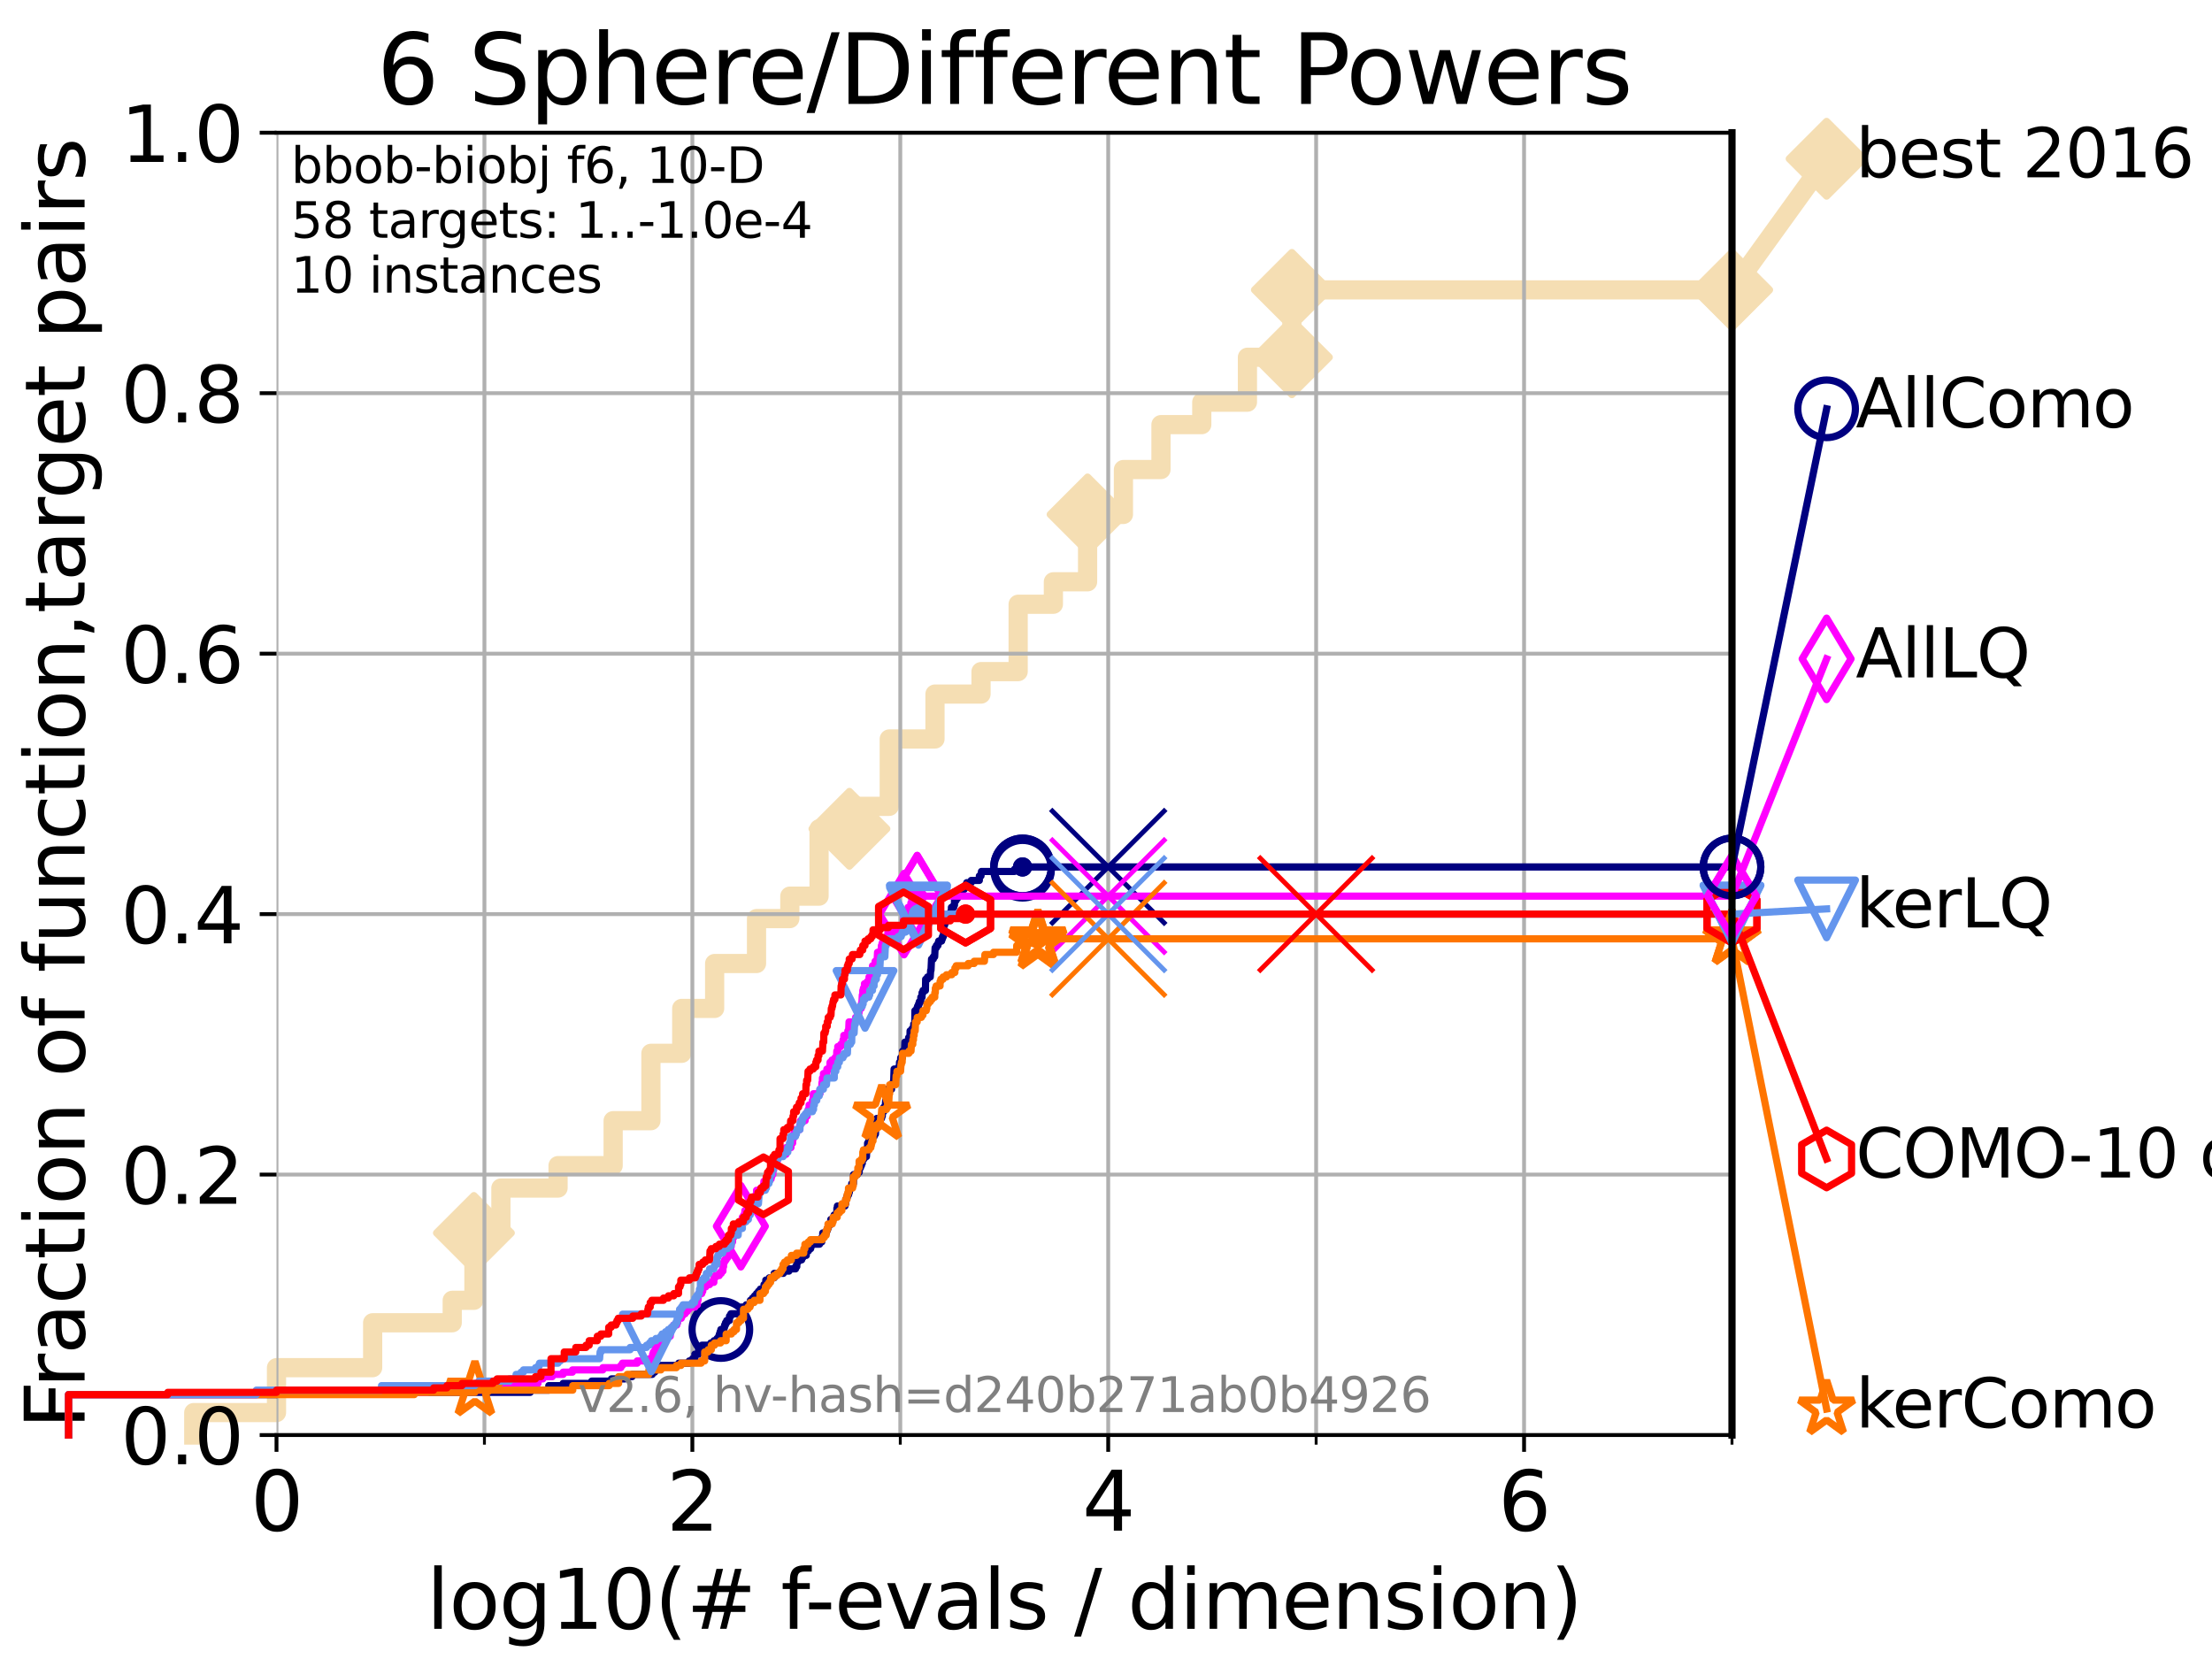 <?xml version="1.0" encoding="utf-8" standalone="no"?>
<!DOCTYPE svg PUBLIC "-//W3C//DTD SVG 1.1//EN"
  "http://www.w3.org/Graphics/SVG/1.1/DTD/svg11.dtd">
<svg xmlns:xlink="http://www.w3.org/1999/xlink" width="460.8pt" height="345.6pt" viewBox="0 0 460.8 345.6" xmlns="http://www.w3.org/2000/svg" version="1.1">
 <defs>
  <style type="text/css">*{stroke-linejoin: round; stroke-linecap: butt}</style>
 </defs>
 <g id="figure_1">
  <g id="patch_1">
   <path d="M 0 345.6 
L 460.8 345.6 
L 460.8 0 
L 0 0 
z
" style="fill: #ffffff"/>
  </g>
  <g id="axes_1">
   <g id="patch_2">
    <path d="M 57.6 298.944 
L 360.806 298.944 
L 360.806 27.648 
L 57.6 27.648 
z
" style="fill: #ffffff"/>
   </g>
   <g id="line2d_1">
    <path d="M 40.363 298.944 
L 40.363 294.266 
L 57.6 294.266 
L 57.6 284.911 
L 77.629 284.911 
L 77.629 275.556 
L 94.206 275.556 
L 94.206 270.879 
L 98.723 270.879 
L 98.723 256.846 
L 104.345 256.846 
L 104.345 247.491 
L 116.253 247.491 
L 116.253 242.814 
L 127.731 242.814 
L 127.731 233.459 
L 135.598 233.459 
L 135.598 219.426 
L 142.017 219.426 
L 142.017 210.071 
L 148.874 210.071 
L 148.874 200.716 
L 157.596 200.716 
L 157.596 191.361 
L 164.536 191.361 
L 164.536 186.684 
L 170.626 186.684 
L 170.626 172.651 
L 176.951 172.651 
L 176.951 167.974 
L 185.247 167.974 
L 185.247 153.941 
L 194.774 153.941 
L 194.774 144.586 
L 204.365 144.586 
L 204.365 139.908 
L 212.099 139.908 
L 212.099 125.876 
L 219.438 125.876 
L 219.438 121.198 
L 226.565 121.198 
L 226.565 107.166 
L 234.031 107.166 
L 234.031 97.811 
L 241.853 97.811 
L 241.853 88.456 
L 250.351 88.456 
L 250.351 83.778 
L 259.863 83.778 
L 259.863 74.423 
L 269.125 74.423 
L 269.125 60.391 
L 360.806 60.391 
" style="fill: none; stroke: #f5deb3; stroke-width: 4; stroke-linecap: square"/>
   </g>
   <g id="line2d_2">
    <defs>
     <path id="m1cf84059d0" d="M -0 7.778 
L 7.778 0 
L 0 -7.778 
L -7.778 -0 
z
" style="stroke: #f5deb3; stroke-width: 1.5; stroke-linejoin: miter"/>
    </defs>
    <g>
     <use xlink:href="#m1cf84059d0" x="98.723" y="256.846" style="fill: #f5deb3; stroke: #f5deb3; stroke-width: 1.5; stroke-linejoin: miter"/>
     <use xlink:href="#m1cf84059d0" x="176.951" y="172.651" style="fill: #f5deb3; stroke: #f5deb3; stroke-width: 1.5; stroke-linejoin: miter"/>
     <use xlink:href="#m1cf84059d0" x="226.565" y="107.166" style="fill: #f5deb3; stroke: #f5deb3; stroke-width: 1.5; stroke-linejoin: miter"/>
     <use xlink:href="#m1cf84059d0" x="269.125" y="74.423" style="fill: #f5deb3; stroke: #f5deb3; stroke-width: 1.5; stroke-linejoin: miter"/>
     <use xlink:href="#m1cf84059d0" x="269.125" y="60.391" style="fill: #f5deb3; stroke: #f5deb3; stroke-width: 1.5; stroke-linejoin: miter"/>
     <use xlink:href="#m1cf84059d0" x="360.806" y="60.391" style="fill: #f5deb3; stroke: #f5deb3; stroke-width: 1.5; stroke-linejoin: miter"/>
    </g>
   </g>
   <g id="line2d_3">
    <path style="fill: none; stroke: #f5deb3; stroke-width: 4; stroke-linecap: square"/>
    <g/>
   </g>
   <g id="line2d_4">
    <path d="M 360.806 60.391 
L 380.515 33.074 
" style="fill: none; stroke: #f5deb3; stroke-width: 4; stroke-linecap: square"/>
    <g>
     <use xlink:href="#m1cf84059d0" x="360.806" y="60.391" style="fill: #f5deb3; stroke: #f5deb3; stroke-width: 1.5; stroke-linejoin: miter"/>
     <use xlink:href="#m1cf84059d0" x="380.515" y="33.074" style="fill: #f5deb3; stroke: #f5deb3; stroke-width: 1.5; stroke-linejoin: miter"/>
    </g>
   </g>
   <g id="matplotlib.axis_1">
    <g id="xtick_1">
     <g id="line2d_5">
      <path d="M 57.6 298.944 
L 57.6 27.648 
" clip-path="url(#p899214b3e5)" style="fill: none; stroke: #b0b0b0; stroke-width: 0.8; stroke-linecap: square"/>
     </g>
     <g id="line2d_6">
      <defs>
       <path id="m7d2ee77a62" d="M 0 0 
L 0 3.5 
" style="stroke: #000000; stroke-width: 0.8"/>
      </defs>
      <g>
       <use xlink:href="#m7d2ee77a62" x="57.6" y="298.944" style="stroke: #000000; stroke-width: 0.8"/>
      </g>
     </g>
     <g id="text_1">
      <!-- 0 -->
      <g transform="translate(52.192 318.861) scale(0.17 -0.17)">
       <defs>
        <path id="DejaVuSans-30" d="M 2034 4250 
Q 1547 4250 1301 3770 
Q 1056 3291 1056 2328 
Q 1056 1369 1301 889 
Q 1547 409 2034 409 
Q 2525 409 2770 889 
Q 3016 1369 3016 2328 
Q 3016 3291 2770 3770 
Q 2525 4250 2034 4250 
z
M 2034 4750 
Q 2819 4750 3233 4129 
Q 3647 3509 3647 2328 
Q 3647 1150 3233 529 
Q 2819 -91 2034 -91 
Q 1250 -91 836 529 
Q 422 1150 422 2328 
Q 422 3509 836 4129 
Q 1250 4750 2034 4750 
z
" transform="scale(0.016)"/>
       </defs>
       <use xlink:href="#DejaVuSans-30"/>
      </g>
     </g>
    </g>
    <g id="xtick_2">
     <g id="line2d_7">
      <path d="M 144.23 298.944 
L 144.23 27.648 
" clip-path="url(#p899214b3e5)" style="fill: none; stroke: #b0b0b0; stroke-width: 0.8; stroke-linecap: square"/>
     </g>
     <g id="line2d_8">
      <g>
       <use xlink:href="#m7d2ee77a62" x="144.23" y="298.944" style="stroke: #000000; stroke-width: 0.8"/>
      </g>
     </g>
     <g id="text_2">
      <!-- 2 -->
      <g transform="translate(138.822 318.861) scale(0.17 -0.17)">
       <defs>
        <path id="DejaVuSans-32" d="M 1228 531 
L 3431 531 
L 3431 0 
L 469 0 
L 469 531 
Q 828 903 1448 1529 
Q 2069 2156 2228 2338 
Q 2531 2678 2651 2914 
Q 2772 3150 2772 3378 
Q 2772 3750 2511 3984 
Q 2250 4219 1831 4219 
Q 1534 4219 1204 4116 
Q 875 4013 500 3803 
L 500 4441 
Q 881 4594 1212 4672 
Q 1544 4750 1819 4750 
Q 2544 4750 2975 4387 
Q 3406 4025 3406 3419 
Q 3406 3131 3298 2873 
Q 3191 2616 2906 2266 
Q 2828 2175 2409 1742 
Q 1991 1309 1228 531 
z
" transform="scale(0.016)"/>
       </defs>
       <use xlink:href="#DejaVuSans-32"/>
      </g>
     </g>
    </g>
    <g id="xtick_3">
     <g id="line2d_9">
      <path d="M 230.861 298.944 
L 230.861 27.648 
" clip-path="url(#p899214b3e5)" style="fill: none; stroke: #b0b0b0; stroke-width: 0.8; stroke-linecap: square"/>
     </g>
     <g id="line2d_10">
      <g>
       <use xlink:href="#m7d2ee77a62" x="230.861" y="298.944" style="stroke: #000000; stroke-width: 0.8"/>
      </g>
     </g>
     <g id="text_3">
      <!-- 4 -->
      <g transform="translate(225.453 318.861) scale(0.17 -0.17)">
       <defs>
        <path id="DejaVuSans-34" d="M 2419 4116 
L 825 1625 
L 2419 1625 
L 2419 4116 
z
M 2253 4666 
L 3047 4666 
L 3047 1625 
L 3713 1625 
L 3713 1100 
L 3047 1100 
L 3047 0 
L 2419 0 
L 2419 1100 
L 313 1100 
L 313 1709 
L 2253 4666 
z
" transform="scale(0.016)"/>
       </defs>
       <use xlink:href="#DejaVuSans-34"/>
      </g>
     </g>
    </g>
    <g id="xtick_4">
     <g id="line2d_11">
      <path d="M 317.491 298.944 
L 317.491 27.648 
" clip-path="url(#p899214b3e5)" style="fill: none; stroke: #b0b0b0; stroke-width: 0.8; stroke-linecap: square"/>
     </g>
     <g id="line2d_12">
      <g>
       <use xlink:href="#m7d2ee77a62" x="317.491" y="298.944" style="stroke: #000000; stroke-width: 0.8"/>
      </g>
     </g>
     <g id="text_4">
      <!-- 6 -->
      <g transform="translate(312.083 318.861) scale(0.17 -0.17)">
       <defs>
        <path id="DejaVuSans-36" d="M 2113 2584 
Q 1688 2584 1439 2293 
Q 1191 2003 1191 1497 
Q 1191 994 1439 701 
Q 1688 409 2113 409 
Q 2538 409 2786 701 
Q 3034 994 3034 1497 
Q 3034 2003 2786 2293 
Q 2538 2584 2113 2584 
z
M 3366 4563 
L 3366 3988 
Q 3128 4100 2886 4159 
Q 2644 4219 2406 4219 
Q 1781 4219 1451 3797 
Q 1122 3375 1075 2522 
Q 1259 2794 1537 2939 
Q 1816 3084 2150 3084 
Q 2853 3084 3261 2657 
Q 3669 2231 3669 1497 
Q 3669 778 3244 343 
Q 2819 -91 2113 -91 
Q 1303 -91 875 529 
Q 447 1150 447 2328 
Q 447 3434 972 4092 
Q 1497 4750 2381 4750 
Q 2619 4750 2861 4703 
Q 3103 4656 3366 4563 
z
" transform="scale(0.016)"/>
       </defs>
       <use xlink:href="#DejaVuSans-36"/>
      </g>
     </g>
    </g>
    <g id="xtick_5">
     <g id="line2d_13">
      <path d="M 100.915 298.944 
L 100.915 27.648 
" clip-path="url(#p899214b3e5)" style="fill: none; stroke: #b0b0b0; stroke-width: 0.8; stroke-linecap: square"/>
     </g>
     <g id="line2d_14">
      <defs>
       <path id="me8ef7a358a" d="M 0 0 
L 0 2 
" style="stroke: #000000; stroke-width: 0.6"/>
      </defs>
      <g>
       <use xlink:href="#me8ef7a358a" x="100.915" y="298.944" style="stroke: #000000; stroke-width: 0.6"/>
      </g>
     </g>
    </g>
    <g id="xtick_6">
     <g id="line2d_15">
      <path d="M 187.546 298.944 
L 187.546 27.648 
" clip-path="url(#p899214b3e5)" style="fill: none; stroke: #b0b0b0; stroke-width: 0.8; stroke-linecap: square"/>
     </g>
     <g id="line2d_16">
      <g>
       <use xlink:href="#me8ef7a358a" x="187.546" y="298.944" style="stroke: #000000; stroke-width: 0.6"/>
      </g>
     </g>
    </g>
    <g id="xtick_7">
     <g id="line2d_17">
      <path d="M 274.176 298.944 
L 274.176 27.648 
" clip-path="url(#p899214b3e5)" style="fill: none; stroke: #b0b0b0; stroke-width: 0.8; stroke-linecap: square"/>
     </g>
     <g id="line2d_18">
      <g>
       <use xlink:href="#me8ef7a358a" x="274.176" y="298.944" style="stroke: #000000; stroke-width: 0.6"/>
      </g>
     </g>
    </g>
    <g id="xtick_8">
     <g id="line2d_19">
      <path d="M 360.806 298.944 
L 360.806 27.648 
" clip-path="url(#p899214b3e5)" style="fill: none; stroke: #b0b0b0; stroke-width: 0.8; stroke-linecap: square"/>
     </g>
     <g id="line2d_20">
      <g>
       <use xlink:href="#me8ef7a358a" x="360.806" y="298.944" style="stroke: #000000; stroke-width: 0.6"/>
      </g>
     </g>
    </g>
    <g id="text_5">
     <!-- log10(# f-evals / dimension) -->
     <g transform="translate(88.823 339.314) scale(0.17 -0.17)">
      <defs>
       <path id="DejaVuSans-6c" d="M 603 4863 
L 1178 4863 
L 1178 0 
L 603 0 
L 603 4863 
z
" transform="scale(0.016)"/>
       <path id="DejaVuSans-6f" d="M 1959 3097 
Q 1497 3097 1228 2736 
Q 959 2375 959 1747 
Q 959 1119 1226 758 
Q 1494 397 1959 397 
Q 2419 397 2687 759 
Q 2956 1122 2956 1747 
Q 2956 2369 2687 2733 
Q 2419 3097 1959 3097 
z
M 1959 3584 
Q 2709 3584 3137 3096 
Q 3566 2609 3566 1747 
Q 3566 888 3137 398 
Q 2709 -91 1959 -91 
Q 1206 -91 779 398 
Q 353 888 353 1747 
Q 353 2609 779 3096 
Q 1206 3584 1959 3584 
z
" transform="scale(0.016)"/>
       <path id="DejaVuSans-67" d="M 2906 1791 
Q 2906 2416 2648 2759 
Q 2391 3103 1925 3103 
Q 1463 3103 1205 2759 
Q 947 2416 947 1791 
Q 947 1169 1205 825 
Q 1463 481 1925 481 
Q 2391 481 2648 825 
Q 2906 1169 2906 1791 
z
M 3481 434 
Q 3481 -459 3084 -895 
Q 2688 -1331 1869 -1331 
Q 1566 -1331 1297 -1286 
Q 1028 -1241 775 -1147 
L 775 -588 
Q 1028 -725 1275 -790 
Q 1522 -856 1778 -856 
Q 2344 -856 2625 -561 
Q 2906 -266 2906 331 
L 2906 616 
Q 2728 306 2450 153 
Q 2172 0 1784 0 
Q 1141 0 747 490 
Q 353 981 353 1791 
Q 353 2603 747 3093 
Q 1141 3584 1784 3584 
Q 2172 3584 2450 3431 
Q 2728 3278 2906 2969 
L 2906 3500 
L 3481 3500 
L 3481 434 
z
" transform="scale(0.016)"/>
       <path id="DejaVuSans-31" d="M 794 531 
L 1825 531 
L 1825 4091 
L 703 3866 
L 703 4441 
L 1819 4666 
L 2450 4666 
L 2450 531 
L 3481 531 
L 3481 0 
L 794 0 
L 794 531 
z
" transform="scale(0.016)"/>
       <path id="DejaVuSans-28" d="M 1984 4856 
Q 1566 4138 1362 3434 
Q 1159 2731 1159 2009 
Q 1159 1288 1364 580 
Q 1569 -128 1984 -844 
L 1484 -844 
Q 1016 -109 783 600 
Q 550 1309 550 2009 
Q 550 2706 781 3412 
Q 1013 4119 1484 4856 
L 1984 4856 
z
" transform="scale(0.016)"/>
       <path id="DejaVuSans-23" d="M 3272 2816 
L 2363 2816 
L 2100 1772 
L 3016 1772 
L 3272 2816 
z
M 2803 4594 
L 2478 3297 
L 3391 3297 
L 3719 4594 
L 4219 4594 
L 3897 3297 
L 4872 3297 
L 4872 2816 
L 3775 2816 
L 3519 1772 
L 4513 1772 
L 4513 1294 
L 3397 1294 
L 3072 0 
L 2572 0 
L 2894 1294 
L 1978 1294 
L 1656 0 
L 1153 0 
L 1478 1294 
L 494 1294 
L 494 1772 
L 1594 1772 
L 1856 2816 
L 850 2816 
L 850 3297 
L 1978 3297 
L 2297 4594 
L 2803 4594 
z
" transform="scale(0.016)"/>
       <path id="DejaVuSans-20" transform="scale(0.016)"/>
       <path id="DejaVuSans-66" d="M 2375 4863 
L 2375 4384 
L 1825 4384 
Q 1516 4384 1395 4259 
Q 1275 4134 1275 3809 
L 1275 3500 
L 2222 3500 
L 2222 3053 
L 1275 3053 
L 1275 0 
L 697 0 
L 697 3053 
L 147 3053 
L 147 3500 
L 697 3500 
L 697 3744 
Q 697 4328 969 4595 
Q 1241 4863 1831 4863 
L 2375 4863 
z
" transform="scale(0.016)"/>
       <path id="DejaVuSans-2d" d="M 313 2009 
L 1997 2009 
L 1997 1497 
L 313 1497 
L 313 2009 
z
" transform="scale(0.016)"/>
       <path id="DejaVuSans-65" d="M 3597 1894 
L 3597 1613 
L 953 1613 
Q 991 1019 1311 708 
Q 1631 397 2203 397 
Q 2534 397 2845 478 
Q 3156 559 3463 722 
L 3463 178 
Q 3153 47 2828 -22 
Q 2503 -91 2169 -91 
Q 1331 -91 842 396 
Q 353 884 353 1716 
Q 353 2575 817 3079 
Q 1281 3584 2069 3584 
Q 2775 3584 3186 3129 
Q 3597 2675 3597 1894 
z
M 3022 2063 
Q 3016 2534 2758 2815 
Q 2500 3097 2075 3097 
Q 1594 3097 1305 2825 
Q 1016 2553 972 2059 
L 3022 2063 
z
" transform="scale(0.016)"/>
       <path id="DejaVuSans-76" d="M 191 3500 
L 800 3500 
L 1894 563 
L 2988 3500 
L 3597 3500 
L 2284 0 
L 1503 0 
L 191 3500 
z
" transform="scale(0.016)"/>
       <path id="DejaVuSans-61" d="M 2194 1759 
Q 1497 1759 1228 1600 
Q 959 1441 959 1056 
Q 959 750 1161 570 
Q 1363 391 1709 391 
Q 2188 391 2477 730 
Q 2766 1069 2766 1631 
L 2766 1759 
L 2194 1759 
z
M 3341 1997 
L 3341 0 
L 2766 0 
L 2766 531 
Q 2569 213 2275 61 
Q 1981 -91 1556 -91 
Q 1019 -91 701 211 
Q 384 513 384 1019 
Q 384 1609 779 1909 
Q 1175 2209 1959 2209 
L 2766 2209 
L 2766 2266 
Q 2766 2663 2505 2880 
Q 2244 3097 1772 3097 
Q 1472 3097 1187 3025 
Q 903 2953 641 2809 
L 641 3341 
Q 956 3463 1253 3523 
Q 1550 3584 1831 3584 
Q 2591 3584 2966 3190 
Q 3341 2797 3341 1997 
z
" transform="scale(0.016)"/>
       <path id="DejaVuSans-73" d="M 2834 3397 
L 2834 2853 
Q 2591 2978 2328 3040 
Q 2066 3103 1784 3103 
Q 1356 3103 1142 2972 
Q 928 2841 928 2578 
Q 928 2378 1081 2264 
Q 1234 2150 1697 2047 
L 1894 2003 
Q 2506 1872 2764 1633 
Q 3022 1394 3022 966 
Q 3022 478 2636 193 
Q 2250 -91 1575 -91 
Q 1294 -91 989 -36 
Q 684 19 347 128 
L 347 722 
Q 666 556 975 473 
Q 1284 391 1588 391 
Q 1994 391 2212 530 
Q 2431 669 2431 922 
Q 2431 1156 2273 1281 
Q 2116 1406 1581 1522 
L 1381 1569 
Q 847 1681 609 1914 
Q 372 2147 372 2553 
Q 372 3047 722 3315 
Q 1072 3584 1716 3584 
Q 2034 3584 2315 3537 
Q 2597 3491 2834 3397 
z
" transform="scale(0.016)"/>
       <path id="DejaVuSans-2f" d="M 1625 4666 
L 2156 4666 
L 531 -594 
L 0 -594 
L 1625 4666 
z
" transform="scale(0.016)"/>
       <path id="DejaVuSans-64" d="M 2906 2969 
L 2906 4863 
L 3481 4863 
L 3481 0 
L 2906 0 
L 2906 525 
Q 2725 213 2448 61 
Q 2172 -91 1784 -91 
Q 1150 -91 751 415 
Q 353 922 353 1747 
Q 353 2572 751 3078 
Q 1150 3584 1784 3584 
Q 2172 3584 2448 3432 
Q 2725 3281 2906 2969 
z
M 947 1747 
Q 947 1113 1208 752 
Q 1469 391 1925 391 
Q 2381 391 2643 752 
Q 2906 1113 2906 1747 
Q 2906 2381 2643 2742 
Q 2381 3103 1925 3103 
Q 1469 3103 1208 2742 
Q 947 2381 947 1747 
z
" transform="scale(0.016)"/>
       <path id="DejaVuSans-69" d="M 603 3500 
L 1178 3500 
L 1178 0 
L 603 0 
L 603 3500 
z
M 603 4863 
L 1178 4863 
L 1178 4134 
L 603 4134 
L 603 4863 
z
" transform="scale(0.016)"/>
       <path id="DejaVuSans-6d" d="M 3328 2828 
Q 3544 3216 3844 3400 
Q 4144 3584 4550 3584 
Q 5097 3584 5394 3201 
Q 5691 2819 5691 2113 
L 5691 0 
L 5113 0 
L 5113 2094 
Q 5113 2597 4934 2840 
Q 4756 3084 4391 3084 
Q 3944 3084 3684 2787 
Q 3425 2491 3425 1978 
L 3425 0 
L 2847 0 
L 2847 2094 
Q 2847 2600 2669 2842 
Q 2491 3084 2119 3084 
Q 1678 3084 1418 2786 
Q 1159 2488 1159 1978 
L 1159 0 
L 581 0 
L 581 3500 
L 1159 3500 
L 1159 2956 
Q 1356 3278 1631 3431 
Q 1906 3584 2284 3584 
Q 2666 3584 2933 3390 
Q 3200 3197 3328 2828 
z
" transform="scale(0.016)"/>
       <path id="DejaVuSans-6e" d="M 3513 2113 
L 3513 0 
L 2938 0 
L 2938 2094 
Q 2938 2591 2744 2837 
Q 2550 3084 2163 3084 
Q 1697 3084 1428 2787 
Q 1159 2491 1159 1978 
L 1159 0 
L 581 0 
L 581 3500 
L 1159 3500 
L 1159 2956 
Q 1366 3272 1645 3428 
Q 1925 3584 2291 3584 
Q 2894 3584 3203 3211 
Q 3513 2838 3513 2113 
z
" transform="scale(0.016)"/>
       <path id="DejaVuSans-29" d="M 513 4856 
L 1013 4856 
Q 1481 4119 1714 3412 
Q 1947 2706 1947 2009 
Q 1947 1309 1714 600 
Q 1481 -109 1013 -844 
L 513 -844 
Q 928 -128 1133 580 
Q 1338 1288 1338 2009 
Q 1338 2731 1133 3434 
Q 928 4138 513 4856 
z
" transform="scale(0.016)"/>
      </defs>
      <use xlink:href="#DejaVuSans-6c"/>
      <use xlink:href="#DejaVuSans-6f" x="27.783"/>
      <use xlink:href="#DejaVuSans-67" x="88.965"/>
      <use xlink:href="#DejaVuSans-31" x="152.441"/>
      <use xlink:href="#DejaVuSans-30" x="216.064"/>
      <use xlink:href="#DejaVuSans-28" x="279.688"/>
      <use xlink:href="#DejaVuSans-23" x="318.701"/>
      <use xlink:href="#DejaVuSans-20" x="402.49"/>
      <use xlink:href="#DejaVuSans-66" x="434.277"/>
      <use xlink:href="#DejaVuSans-2d" x="463.982"/>
      <use xlink:href="#DejaVuSans-65" x="500.066"/>
      <use xlink:href="#DejaVuSans-76" x="561.59"/>
      <use xlink:href="#DejaVuSans-61" x="620.77"/>
      <use xlink:href="#DejaVuSans-6c" x="682.049"/>
      <use xlink:href="#DejaVuSans-73" x="709.832"/>
      <use xlink:href="#DejaVuSans-20" x="761.932"/>
      <use xlink:href="#DejaVuSans-2f" x="793.719"/>
      <use xlink:href="#DejaVuSans-20" x="827.41"/>
      <use xlink:href="#DejaVuSans-64" x="859.197"/>
      <use xlink:href="#DejaVuSans-69" x="922.674"/>
      <use xlink:href="#DejaVuSans-6d" x="950.457"/>
      <use xlink:href="#DejaVuSans-65" x="1047.869"/>
      <use xlink:href="#DejaVuSans-6e" x="1109.393"/>
      <use xlink:href="#DejaVuSans-73" x="1172.771"/>
      <use xlink:href="#DejaVuSans-69" x="1224.871"/>
      <use xlink:href="#DejaVuSans-6f" x="1252.654"/>
      <use xlink:href="#DejaVuSans-6e" x="1313.836"/>
      <use xlink:href="#DejaVuSans-29" x="1377.215"/>
     </g>
    </g>
   </g>
   <g id="matplotlib.axis_2">
    <g id="ytick_1">
     <g id="line2d_21">
      <path d="M 57.6 298.944 
L 360.806 298.944 
" clip-path="url(#p899214b3e5)" style="fill: none; stroke: #b0b0b0; stroke-width: 0.8; stroke-linecap: square"/>
     </g>
     <g id="line2d_22">
      <defs>
       <path id="m6c736208b8" d="M 0 0 
L -3.5 0 
" style="stroke: #000000; stroke-width: 0.8"/>
      </defs>
      <g>
       <use xlink:href="#m6c736208b8" x="57.6" y="298.944" style="stroke: #000000; stroke-width: 0.8"/>
      </g>
     </g>
     <g id="text_6">
      <!-- 0.0 -->
      <g transform="translate(25.155 305.023) scale(0.16 -0.16)">
       <defs>
        <path id="DejaVuSans-2e" d="M 684 794 
L 1344 794 
L 1344 0 
L 684 0 
L 684 794 
z
" transform="scale(0.016)"/>
       </defs>
       <use xlink:href="#DejaVuSans-30"/>
       <use xlink:href="#DejaVuSans-2e" x="63.623"/>
       <use xlink:href="#DejaVuSans-30" x="95.41"/>
      </g>
     </g>
    </g>
    <g id="ytick_2">
     <g id="line2d_23">
      <path d="M 57.6 244.685 
L 360.806 244.685 
" clip-path="url(#p899214b3e5)" style="fill: none; stroke: #b0b0b0; stroke-width: 0.8; stroke-linecap: square"/>
     </g>
     <g id="line2d_24">
      <g>
       <use xlink:href="#m6c736208b8" x="57.6" y="244.685" style="stroke: #000000; stroke-width: 0.8"/>
      </g>
     </g>
     <g id="text_7">
      <!-- 0.2 -->
      <g transform="translate(25.155 250.764) scale(0.16 -0.16)">
       <use xlink:href="#DejaVuSans-30"/>
       <use xlink:href="#DejaVuSans-2e" x="63.623"/>
       <use xlink:href="#DejaVuSans-32" x="95.41"/>
      </g>
     </g>
    </g>
    <g id="ytick_3">
     <g id="line2d_25">
      <path d="M 57.6 190.426 
L 360.806 190.426 
" clip-path="url(#p899214b3e5)" style="fill: none; stroke: #b0b0b0; stroke-width: 0.8; stroke-linecap: square"/>
     </g>
     <g id="line2d_26">
      <g>
       <use xlink:href="#m6c736208b8" x="57.6" y="190.426" style="stroke: #000000; stroke-width: 0.8"/>
      </g>
     </g>
     <g id="text_8">
      <!-- 0.4 -->
      <g transform="translate(25.155 196.504) scale(0.16 -0.16)">
       <use xlink:href="#DejaVuSans-30"/>
       <use xlink:href="#DejaVuSans-2e" x="63.623"/>
       <use xlink:href="#DejaVuSans-34" x="95.41"/>
      </g>
     </g>
    </g>
    <g id="ytick_4">
     <g id="line2d_27">
      <path d="M 57.6 136.166 
L 360.806 136.166 
" clip-path="url(#p899214b3e5)" style="fill: none; stroke: #b0b0b0; stroke-width: 0.8; stroke-linecap: square"/>
     </g>
     <g id="line2d_28">
      <g>
       <use xlink:href="#m6c736208b8" x="57.6" y="136.166" style="stroke: #000000; stroke-width: 0.8"/>
      </g>
     </g>
     <g id="text_9">
      <!-- 0.6 -->
      <g transform="translate(25.155 142.245) scale(0.16 -0.16)">
       <use xlink:href="#DejaVuSans-30"/>
       <use xlink:href="#DejaVuSans-2e" x="63.623"/>
       <use xlink:href="#DejaVuSans-36" x="95.41"/>
      </g>
     </g>
    </g>
    <g id="ytick_5">
     <g id="line2d_29">
      <path d="M 57.6 81.907 
L 360.806 81.907 
" clip-path="url(#p899214b3e5)" style="fill: none; stroke: #b0b0b0; stroke-width: 0.8; stroke-linecap: square"/>
     </g>
     <g id="line2d_30">
      <g>
       <use xlink:href="#m6c736208b8" x="57.6" y="81.907" style="stroke: #000000; stroke-width: 0.8"/>
      </g>
     </g>
     <g id="text_10">
      <!-- 0.8 -->
      <g transform="translate(25.155 87.986) scale(0.16 -0.16)">
       <defs>
        <path id="DejaVuSans-38" d="M 2034 2216 
Q 1584 2216 1326 1975 
Q 1069 1734 1069 1313 
Q 1069 891 1326 650 
Q 1584 409 2034 409 
Q 2484 409 2743 651 
Q 3003 894 3003 1313 
Q 3003 1734 2745 1975 
Q 2488 2216 2034 2216 
z
M 1403 2484 
Q 997 2584 770 2862 
Q 544 3141 544 3541 
Q 544 4100 942 4425 
Q 1341 4750 2034 4750 
Q 2731 4750 3128 4425 
Q 3525 4100 3525 3541 
Q 3525 3141 3298 2862 
Q 3072 2584 2669 2484 
Q 3125 2378 3379 2068 
Q 3634 1759 3634 1313 
Q 3634 634 3220 271 
Q 2806 -91 2034 -91 
Q 1263 -91 848 271 
Q 434 634 434 1313 
Q 434 1759 690 2068 
Q 947 2378 1403 2484 
z
M 1172 3481 
Q 1172 3119 1398 2916 
Q 1625 2713 2034 2713 
Q 2441 2713 2670 2916 
Q 2900 3119 2900 3481 
Q 2900 3844 2670 4047 
Q 2441 4250 2034 4250 
Q 1625 4250 1398 4047 
Q 1172 3844 1172 3481 
z
" transform="scale(0.016)"/>
       </defs>
       <use xlink:href="#DejaVuSans-30"/>
       <use xlink:href="#DejaVuSans-2e" x="63.623"/>
       <use xlink:href="#DejaVuSans-38" x="95.41"/>
      </g>
     </g>
    </g>
    <g id="ytick_6">
     <g id="line2d_31">
      <path d="M 57.6 27.648 
L 360.806 27.648 
" clip-path="url(#p899214b3e5)" style="fill: none; stroke: #b0b0b0; stroke-width: 0.8; stroke-linecap: square"/>
     </g>
     <g id="line2d_32">
      <g>
       <use xlink:href="#m6c736208b8" x="57.6" y="27.648" style="stroke: #000000; stroke-width: 0.8"/>
      </g>
     </g>
     <g id="text_11">
      <!-- 1.0 -->
      <g transform="translate(25.155 33.727) scale(0.16 -0.16)">
       <use xlink:href="#DejaVuSans-31"/>
       <use xlink:href="#DejaVuSans-2e" x="63.623"/>
       <use xlink:href="#DejaVuSans-30" x="95.41"/>
      </g>
     </g>
    </g>
    <g id="text_12">
     <!-- Fraction of function,target pairs -->
     <g transform="translate(17.62 297.681) rotate(-90) scale(0.17 -0.17)">
      <defs>
       <path id="DejaVuSans-46" d="M 628 4666 
L 3309 4666 
L 3309 4134 
L 1259 4134 
L 1259 2759 
L 3109 2759 
L 3109 2228 
L 1259 2228 
L 1259 0 
L 628 0 
L 628 4666 
z
" transform="scale(0.016)"/>
       <path id="DejaVuSans-72" d="M 2631 2963 
Q 2534 3019 2420 3045 
Q 2306 3072 2169 3072 
Q 1681 3072 1420 2755 
Q 1159 2438 1159 1844 
L 1159 0 
L 581 0 
L 581 3500 
L 1159 3500 
L 1159 2956 
Q 1341 3275 1631 3429 
Q 1922 3584 2338 3584 
Q 2397 3584 2469 3576 
Q 2541 3569 2628 3553 
L 2631 2963 
z
" transform="scale(0.016)"/>
       <path id="DejaVuSans-63" d="M 3122 3366 
L 3122 2828 
Q 2878 2963 2633 3030 
Q 2388 3097 2138 3097 
Q 1578 3097 1268 2742 
Q 959 2388 959 1747 
Q 959 1106 1268 751 
Q 1578 397 2138 397 
Q 2388 397 2633 464 
Q 2878 531 3122 666 
L 3122 134 
Q 2881 22 2623 -34 
Q 2366 -91 2075 -91 
Q 1284 -91 818 406 
Q 353 903 353 1747 
Q 353 2603 823 3093 
Q 1294 3584 2113 3584 
Q 2378 3584 2631 3529 
Q 2884 3475 3122 3366 
z
" transform="scale(0.016)"/>
       <path id="DejaVuSans-74" d="M 1172 4494 
L 1172 3500 
L 2356 3500 
L 2356 3053 
L 1172 3053 
L 1172 1153 
Q 1172 725 1289 603 
Q 1406 481 1766 481 
L 2356 481 
L 2356 0 
L 1766 0 
Q 1100 0 847 248 
Q 594 497 594 1153 
L 594 3053 
L 172 3053 
L 172 3500 
L 594 3500 
L 594 4494 
L 1172 4494 
z
" transform="scale(0.016)"/>
       <path id="DejaVuSans-75" d="M 544 1381 
L 544 3500 
L 1119 3500 
L 1119 1403 
Q 1119 906 1312 657 
Q 1506 409 1894 409 
Q 2359 409 2629 706 
Q 2900 1003 2900 1516 
L 2900 3500 
L 3475 3500 
L 3475 0 
L 2900 0 
L 2900 538 
Q 2691 219 2414 64 
Q 2138 -91 1772 -91 
Q 1169 -91 856 284 
Q 544 659 544 1381 
z
M 1991 3584 
L 1991 3584 
z
" transform="scale(0.016)"/>
       <path id="DejaVuSans-2c" d="M 750 794 
L 1409 794 
L 1409 256 
L 897 -744 
L 494 -744 
L 750 256 
L 750 794 
z
" transform="scale(0.016)"/>
       <path id="DejaVuSans-70" d="M 1159 525 
L 1159 -1331 
L 581 -1331 
L 581 3500 
L 1159 3500 
L 1159 2969 
Q 1341 3281 1617 3432 
Q 1894 3584 2278 3584 
Q 2916 3584 3314 3078 
Q 3713 2572 3713 1747 
Q 3713 922 3314 415 
Q 2916 -91 2278 -91 
Q 1894 -91 1617 61 
Q 1341 213 1159 525 
z
M 3116 1747 
Q 3116 2381 2855 2742 
Q 2594 3103 2138 3103 
Q 1681 3103 1420 2742 
Q 1159 2381 1159 1747 
Q 1159 1113 1420 752 
Q 1681 391 2138 391 
Q 2594 391 2855 752 
Q 3116 1113 3116 1747 
z
" transform="scale(0.016)"/>
      </defs>
      <use xlink:href="#DejaVuSans-46"/>
      <use xlink:href="#DejaVuSans-72" x="50.27"/>
      <use xlink:href="#DejaVuSans-61" x="91.383"/>
      <use xlink:href="#DejaVuSans-63" x="152.662"/>
      <use xlink:href="#DejaVuSans-74" x="207.643"/>
      <use xlink:href="#DejaVuSans-69" x="246.852"/>
      <use xlink:href="#DejaVuSans-6f" x="274.635"/>
      <use xlink:href="#DejaVuSans-6e" x="335.816"/>
      <use xlink:href="#DejaVuSans-20" x="399.195"/>
      <use xlink:href="#DejaVuSans-6f" x="430.982"/>
      <use xlink:href="#DejaVuSans-66" x="492.164"/>
      <use xlink:href="#DejaVuSans-20" x="527.369"/>
      <use xlink:href="#DejaVuSans-66" x="559.156"/>
      <use xlink:href="#DejaVuSans-75" x="594.361"/>
      <use xlink:href="#DejaVuSans-6e" x="657.74"/>
      <use xlink:href="#DejaVuSans-63" x="721.119"/>
      <use xlink:href="#DejaVuSans-74" x="776.1"/>
      <use xlink:href="#DejaVuSans-69" x="815.309"/>
      <use xlink:href="#DejaVuSans-6f" x="843.092"/>
      <use xlink:href="#DejaVuSans-6e" x="904.273"/>
      <use xlink:href="#DejaVuSans-2c" x="967.652"/>
      <use xlink:href="#DejaVuSans-74" x="999.439"/>
      <use xlink:href="#DejaVuSans-61" x="1038.648"/>
      <use xlink:href="#DejaVuSans-72" x="1099.928"/>
      <use xlink:href="#DejaVuSans-67" x="1139.291"/>
      <use xlink:href="#DejaVuSans-65" x="1202.768"/>
      <use xlink:href="#DejaVuSans-74" x="1264.291"/>
      <use xlink:href="#DejaVuSans-20" x="1303.5"/>
      <use xlink:href="#DejaVuSans-70" x="1335.287"/>
      <use xlink:href="#DejaVuSans-61" x="1398.764"/>
      <use xlink:href="#DejaVuSans-69" x="1460.043"/>
      <use xlink:href="#DejaVuSans-72" x="1487.826"/>
      <use xlink:href="#DejaVuSans-73" x="1528.939"/>
     </g>
    </g>
   </g>
   <g id="line2d_33">
    <defs>
     <path id="m2df1eef2c0" d="M 0 1.5 
C 0.398 1.5 0.779 1.342 1.061 1.061 
C 1.342 0.779 1.5 0.398 1.5 0 
C 1.5 -0.398 1.342 -0.779 1.061 -1.061 
C 0.779 -1.342 0.398 -1.5 0 -1.5 
C -0.398 -1.5 -0.779 -1.342 -1.061 -1.061 
C -1.342 -0.779 -1.5 -0.398 -1.5 0 
C -1.5 0.398 -1.342 0.779 -1.061 1.061 
C -0.779 1.342 -0.398 1.5 0 1.5 
z
" style="stroke: #f5deb3"/>
    </defs>
    <g>
     <use xlink:href="#m2df1eef2c0" x="269.125" y="60.391" style="fill: #f5deb3; stroke: #f5deb3"/>
     <use xlink:href="#m2df1eef2c0" x="269.125" y="60.391" style="fill: #f5deb3; stroke: #f5deb3"/>
    </g>
   </g>
   <g id="line2d_34">
    <defs>
     <path id="m6e829b30dd" d="M 0 1.5 
C 0.398 1.5 0.779 1.342 1.061 1.061 
C 1.342 0.779 1.5 0.398 1.5 0 
C 1.5 -0.398 1.342 -0.779 1.061 -1.061 
C 0.779 -1.342 0.398 -1.5 0 -1.5 
C -0.398 -1.5 -0.779 -1.342 -1.061 -1.061 
C -1.342 -0.779 -1.5 -0.398 -1.5 0 
C -1.5 0.398 -1.342 0.779 -1.061 1.061 
C -0.779 1.342 -0.398 1.5 0 1.5 
z
" style="stroke: #000080"/>
    </defs>
    <g>
     <use xlink:href="#m6e829b30dd" x="213.018" y="180.603" style="fill: #000080; stroke: #000080"/>
     <use xlink:href="#m6e829b30dd" x="213.018" y="180.603" style="fill: #000080; stroke: #000080"/>
    </g>
   </g>
   <g id="line2d_35">
    <path d="M 14.285 298.944 
L 14.285 290.524 
L 57.6 290.524 
L 57.6 290.057 
L 110.449 290.057 
L 110.449 289.589 
L 114.327 289.589 
L 114.327 288.653 
L 117.306 288.653 
L 117.306 288.186 
L 123.26 288.186 
L 123.26 287.718 
L 127.366 287.718 
L 127.366 287.25 
L 130.187 287.25 
L 130.187 286.782 
L 131.674 286.782 
L 131.674 286.315 
L 135.864 286.315 
L 135.864 285.847 
L 136.385 285.847 
L 136.385 285.379 
L 136.92 285.379 
L 136.92 284.911 
L 137.628 284.911 
L 137.628 284.444 
L 141.393 284.444 
L 141.393 283.976 
L 143.58 283.976 
L 143.58 283.508 
L 144.287 283.508 
L 144.287 283.04 
L 144.75 283.04 
L 144.75 282.105 
L 145.521 282.105 
L 145.521 281.169 
L 145.713 281.169 
L 145.713 280.702 
L 146.194 280.702 
L 146.194 280.234 
L 148.063 280.234 
L 148.063 279.766 
L 148.741 279.766 
L 148.741 279.298 
L 149.367 279.298 
L 149.367 278.831 
L 149.708 278.831 
L 149.708 278.363 
L 149.862 278.363 
L 149.862 277.895 
L 150.015 277.895 
L 150.015 277.427 
L 150.166 277.427 
L 150.166 276.96 
L 150.814 276.96 
L 150.814 276.492 
L 150.946 276.492 
L 150.946 276.024 
L 151.129 276.024 
L 151.129 275.556 
L 151.388 275.556 
L 151.388 275.089 
L 151.945 275.089 
L 151.97 274.153 
L 152.255 274.153 
L 152.255 273.685 
L 154.201 273.685 
L 154.201 273.218 
L 154.509 273.218 
L 154.509 272.282 
L 155.444 272.282 
L 155.444 271.814 
L 156.324 271.814 
L 156.324 270.879 
L 156.764 270.879 
L 156.764 270.411 
L 157.194 270.411 
L 157.194 269.943 
L 157.596 269.943 
L 157.596 269.476 
L 157.998 269.476 
L 157.998 269.008 
L 158.392 269.008 
L 158.392 268.54 
L 159.156 268.54 
L 159.156 267.605 
L 159.527 267.605 
L 159.527 266.669 
L 160.247 266.669 
L 160.247 266.201 
L 161.278 266.201 
L 161.278 265.266 
L 163.185 265.266 
L 163.185 264.798 
L 164.356 264.798 
L 164.356 264.33 
L 165.725 264.33 
L 165.725 263.863 
L 165.987 263.863 
L 165.987 262.927 
L 166.246 262.927 
L 166.246 262.459 
L 167.001 262.459 
L 167.001 261.992 
L 167.246 261.992 
L 167.246 261.524 
L 167.963 261.524 
L 167.963 260.588 
L 168.426 260.588 
L 168.426 260.121 
L 168.878 260.121 
L 168.878 259.653 
L 169.029 259.653 
L 169.029 259.185 
L 170.732 259.185 
L 170.732 258.717 
L 171.186 258.717 
L 171.186 257.782 
L 171.392 257.782 
L 171.392 256.846 
L 172.149 256.846 
L 172.149 256.379 
L 172.335 256.379 
L 172.335 255.911 
L 172.52 255.911 
L 172.52 255.443 
L 172.703 255.443 
L 172.703 254.975 
L 173.064 254.975 
L 173.064 254.04 
L 173.593 254.04 
L 173.593 253.572 
L 173.766 253.572 
L 173.766 253.104 
L 174.321 253.104 
L 174.34 251.701 
L 174.442 251.701 
L 174.442 251.233 
L 176.034 251.233 
L 176.034 250.766 
L 176.186 250.766 
L 176.186 249.83 
L 176.388 249.83 
L 176.388 249.362 
L 176.537 249.362 
L 176.537 248.895 
L 176.782 248.895 
L 176.782 248.427 
L 176.928 248.427 
L 176.928 247.491 
L 177.428 247.491 
L 177.428 246.556 
L 177.782 246.556 
L 177.817 244.685 
L 178.598 244.685 
L 178.598 244.217 
L 178.994 244.217 
L 178.994 243.282 
L 179.253 243.282 
L 179.253 242.814 
L 179.451 242.814 
L 179.451 242.346 
L 179.635 242.346 
L 179.635 241.411 
L 180.009 241.411 
L 180.009 240.943 
L 180.497 240.943 
L 180.543 240.007 
L 180.617 240.007 
L 180.617 239.072 
L 180.736 239.072 
L 180.736 238.136 
L 180.973 238.136 
L 180.973 237.669 
L 181.09 237.669 
L 181.09 237.201 
L 181.436 237.201 
L 181.436 236.733 
L 182.111 236.733 
L 182.111 236.265 
L 182.371 236.265 
L 182.44 234.394 
L 182.548 234.394 
L 182.656 232.991 
L 183.642 232.991 
L 183.642 232.523 
L 183.801 232.523 
L 183.801 231.588 
L 184.102 231.588 
L 184.102 230.652 
L 184.4 230.652 
L 184.495 229.249 
L 184.689 229.249 
L 184.785 226.91 
L 185.728 226.91 
L 185.728 225.975 
L 185.991 225.975 
L 185.991 225.507 
L 186.158 225.507 
L 186.255 222.7 
L 187.21 222.7 
L 187.21 222.233 
L 187.377 222.233 
L 187.377 221.297 
L 187.626 221.297 
L 187.626 220.362 
L 187.972 220.362 
L 188.034 218.958 
L 188.433 218.958 
L 188.512 217.087 
L 189.282 217.087 
L 189.282 216.152 
L 189.553 216.152 
L 189.587 214.749 
L 190.01 214.749 
L 190.01 214.281 
L 190.338 214.281 
L 190.338 213.345 
L 190.558 213.345 
L 190.594 210.539 
L 190.974 210.539 
L 190.974 210.071 
L 191.149 210.071 
L 191.149 209.603 
L 191.352 209.603 
L 191.352 209.136 
L 191.509 209.136 
L 191.509 208.668 
L 191.82 208.668 
L 191.82 207.732 
L 192.082 207.732 
L 192.082 206.797 
L 192.282 206.797 
L 192.282 206.329 
L 192.784 206.329 
L 192.828 203.99 
L 193.217 203.99 
L 193.217 203.523 
L 193.788 203.523 
L 193.872 202.119 
L 193.946 202.119 
L 194.056 199.781 
L 194.429 199.781 
L 194.429 199.313 
L 194.711 199.313 
L 194.802 197.442 
L 195.062 197.442 
L 195.062 196.974 
L 195.386 196.974 
L 195.386 196.506 
L 195.542 196.506 
L 195.542 196.039 
L 196.158 196.039 
L 196.158 195.571 
L 196.336 195.571 
L 196.336 195.103 
L 196.526 195.103 
L 196.625 192.764 
L 196.764 192.764 
L 196.764 192.297 
L 196.956 192.297 
L 196.956 191.361 
L 197.529 191.361 
L 197.529 190.893 
L 197.702 190.893 
L 197.702 190.426 
L 198.017 190.426 
L 198.017 189.958 
L 198.195 189.958 
L 198.195 189.022 
L 198.687 189.022 
L 198.687 188.555 
L 198.839 188.555 
L 198.839 187.619 
L 199.143 187.619 
L 199.143 187.151 
L 199.462 187.151 
L 199.462 186.216 
L 199.754 186.216 
L 199.754 185.748 
L 200.127 185.748 
L 200.127 185.28 
L 200.856 185.28 
L 200.856 184.813 
L 201.167 184.813 
L 201.167 184.345 
L 201.392 184.345 
L 201.392 183.877 
L 202.321 183.877 
L 202.321 183.409 
L 204.016 183.409 
L 204.016 182.474 
L 204.358 182.474 
L 204.455 181.538 
L 211.349 181.538 
L 211.349 181.071 
L 213.018 181.071 
L 213.018 180.603 
L 360.806 180.603 
L 360.806 180.603 
" style="fill: none; stroke: #000080; stroke-width: 1.5; stroke-linecap: square"/>
   </g>
   <g id="line2d_36">
    <defs>
     <path id="m76ce580ead" d="M 0 6 
C 1.591 6 3.117 5.368 4.243 4.243 
C 5.368 3.117 6 1.591 6 0 
C 6 -1.591 5.368 -3.117 4.243 -4.243 
C 3.117 -5.368 1.591 -6 0 -6 
C -1.591 -6 -3.117 -5.368 -4.243 -4.243 
C -5.368 -3.117 -6 -1.591 -6 0 
C -6 1.591 -5.368 3.117 -4.243 4.243 
C -3.117 5.368 -1.591 6 0 6 
z
" style="stroke: #000080; stroke-width: 1.5"/>
    </defs>
    <g>
     <use xlink:href="#m76ce580ead" x="150.166" y="276.96" style="fill-opacity: 0; stroke: #000080; stroke-width: 1.5"/>
     <use xlink:href="#m76ce580ead" x="213.018" y="181.071" style="fill-opacity: 0; stroke: #000080; stroke-width: 1.5"/>
     <use xlink:href="#m76ce580ead" x="213.018" y="180.603" style="fill-opacity: 0; stroke: #000080; stroke-width: 1.5"/>
     <use xlink:href="#m76ce580ead" x="213.018" y="180.603" style="fill-opacity: 0; stroke: #000080; stroke-width: 1.5"/>
     <use xlink:href="#m76ce580ead" x="360.806" y="180.603" style="fill-opacity: 0; stroke: #000080; stroke-width: 1.5"/>
    </g>
   </g>
   <g id="line2d_37">
    <path style="fill: none; stroke: #000080; stroke-width: 1.5; stroke-linecap: square"/>
    <g/>
   </g>
   <g id="line2d_38">
    <path d="M 230.865 180.603 
" clip-path="url(#p899214b3e5)" style="fill: none; stroke: #000080; stroke-width: 1.5; stroke-linecap: square"/>
    <defs>
     <path id="m37377cd6ea" d="M -12 12 
L 12 -12 
M -12 -12 
L 12 12 
" style="stroke: #000080"/>
    </defs>
    <g clip-path="url(#p899214b3e5)">
     <use xlink:href="#m37377cd6ea" x="230.865" y="180.603" style="fill: #000080; stroke: #000080"/>
    </g>
   </g>
   <g id="line2d_39">
    <defs>
     <path id="me92c0cb24f" d="M 0 1.5 
C 0.398 1.5 0.779 1.342 1.061 1.061 
C 1.342 0.779 1.5 0.398 1.5 0 
C 1.5 -0.398 1.342 -0.779 1.061 -1.061 
C 0.779 -1.342 0.398 -1.5 0 -1.5 
C -0.398 -1.5 -0.779 -1.342 -1.061 -1.061 
C -1.342 -0.779 -1.5 -0.398 -1.5 0 
C -1.5 0.398 -1.342 0.779 -1.061 1.061 
C -0.779 1.342 -0.398 1.5 0 1.5 
z
" style="stroke: #ff00ff"/>
    </defs>
    <g>
     <use xlink:href="#me92c0cb24f" x="191.071" y="186.684" style="fill: #ff00ff; stroke: #ff00ff"/>
     <use xlink:href="#me92c0cb24f" x="191.071" y="186.684" style="fill: #ff00ff; stroke: #ff00ff"/>
    </g>
   </g>
   <g id="line2d_40">
    <path d="M 14.285 298.944 
L 14.285 290.524 
L 53.402 290.524 
L 53.402 290.057 
L 88.972 290.057 
L 88.972 289.589 
L 101.288 289.589 
L 101.288 289.121 
L 107.11 289.121 
L 107.11 288.653 
L 107.644 288.653 
L 107.644 288.186 
L 112.077 288.186 
L 112.077 287.25 
L 113.088 287.25 
L 113.088 286.782 
L 115.051 286.782 
L 115.051 286.315 
L 117.306 286.315 
L 117.306 285.847 
L 119.248 285.847 
L 119.248 285.379 
L 125.578 285.379 
L 125.578 284.911 
L 129.334 284.911 
L 129.334 284.444 
L 129.664 284.444 
L 129.664 283.976 
L 132.743 283.976 
L 132.743 283.508 
L 135.298 283.508 
L 135.298 283.04 
L 135.923 283.04 
L 135.952 282.105 
L 136.098 282.105 
L 136.098 281.637 
L 136.499 281.637 
L 136.499 280.702 
L 136.781 280.702 
L 136.781 280.234 
L 137.413 280.234 
L 137.413 279.766 
L 137.681 279.766 
L 137.681 279.298 
L 138.515 279.298 
L 138.515 278.363 
L 139.629 278.363 
L 139.701 276.96 
L 139.962 276.96 
L 139.962 276.492 
L 140.313 276.492 
L 140.313 276.024 
L 140.995 276.024 
L 140.995 275.556 
L 141.173 275.556 
L 141.173 274.621 
L 141.932 274.621 
L 141.932 274.153 
L 142.165 274.153 
L 142.165 273.685 
L 142.723 273.685 
L 142.723 273.218 
L 143.146 273.218 
L 143.146 272.75 
L 143.521 272.75 
L 143.521 272.282 
L 144.786 272.282 
L 144.786 271.814 
L 145.273 271.814 
L 145.327 270.879 
L 145.415 270.879 
L 145.521 269.476 
L 146.194 269.476 
L 146.194 269.008 
L 146.396 269.008 
L 146.396 268.072 
L 147.039 268.072 
L 147.039 267.605 
L 147.832 267.605 
L 147.832 267.137 
L 148.712 267.137 
L 148.712 266.201 
L 148.962 266.201 
L 148.962 265.734 
L 149.834 265.734 
L 149.834 265.266 
L 150.248 265.266 
L 150.248 264.798 
L 150.6 264.798 
L 150.6 263.863 
L 150.734 263.863 
L 150.734 262.927 
L 150.946 262.927 
L 150.946 262.459 
L 151.259 262.459 
L 151.259 261.992 
L 151.593 261.992 
L 151.593 261.524 
L 152.02 261.524 
L 152.057 259.653 
L 152.328 259.653 
L 152.328 258.717 
L 152.608 258.717 
L 152.608 257.782 
L 152.847 257.782 
L 152.847 257.314 
L 153.107 257.314 
L 153.107 256.379 
L 153.73 256.379 
L 153.73 255.443 
L 154.334 255.443 
L 154.334 254.975 
L 154.52 254.975 
L 154.52 254.04 
L 154.639 254.04 
L 154.639 253.572 
L 154.929 253.572 
L 154.929 253.104 
L 155.151 253.104 
L 155.172 252.169 
L 155.681 252.169 
L 155.681 251.701 
L 155.904 251.701 
L 155.904 251.233 
L 156.677 251.233 
L 156.677 250.766 
L 156.803 250.766 
L 156.803 250.298 
L 156.957 250.298 
L 156.957 249.83 
L 157.438 249.83 
L 157.438 248.895 
L 157.605 248.895 
L 157.605 247.959 
L 158.534 247.959 
L 158.534 247.491 
L 158.917 247.491 
L 158.917 247.024 
L 159.071 247.024 
L 159.139 246.088 
L 159.627 246.088 
L 159.627 245.62 
L 160.629 245.62 
L 160.629 245.153 
L 160.754 245.153 
L 160.754 244.685 
L 161.003 244.685 
L 161.003 243.749 
L 161.164 243.749 
L 161.21 241.878 
L 161.928 241.878 
L 161.928 241.411 
L 162.074 241.411 
L 162.074 240.943 
L 162.306 240.943 
L 162.306 240.475 
L 163.733 240.475 
L 163.753 239.072 
L 164.771 239.072 
L 164.771 238.136 
L 165.121 238.136 
L 165.121 237.201 
L 165.288 237.201 
L 165.288 236.265 
L 165.49 236.265 
L 165.49 235.33 
L 166.604 235.33 
L 166.604 234.394 
L 166.764 234.394 
L 166.764 233.459 
L 167.721 233.459 
L 167.721 232.523 
L 168.148 232.523 
L 168.148 231.588 
L 168.353 231.588 
L 168.353 231.12 
L 168.55 231.12 
L 168.55 230.184 
L 169.225 230.184 
L 169.225 229.249 
L 169.398 229.249 
L 169.423 227.846 
L 170.819 227.846 
L 170.819 226.91 
L 171.186 226.91 
L 171.227 225.507 
L 171.325 225.507 
L 171.325 224.571 
L 171.538 224.571 
L 171.538 223.636 
L 172.255 223.636 
L 172.255 222.7 
L 172.876 222.7 
L 172.913 221.297 
L 173.31 221.297 
L 173.31 220.829 
L 173.91 220.829 
L 173.91 220.362 
L 174.268 220.362 
L 174.317 218.958 
L 174.521 218.958 
L 174.521 218.023 
L 175.143 218.023 
L 175.143 217.555 
L 175.61 217.555 
L 175.61 216.62 
L 175.779 216.62 
L 175.779 215.684 
L 176.622 215.684 
L 176.622 214.749 
L 176.786 214.749 
L 176.869 212.878 
L 178.235 212.878 
L 178.235 211.942 
L 178.803 211.942 
L 178.803 211.007 
L 178.955 211.007 
L 178.955 210.071 
L 179.413 210.071 
L 179.413 209.136 
L 179.531 209.136 
L 179.632 207.265 
L 179.735 207.265 
L 179.735 206.329 
L 179.857 206.329 
L 179.857 205.861 
L 180.079 205.861 
L 180.079 204.926 
L 180.677 204.926 
L 180.677 204.458 
L 181.034 204.458 
L 181.034 203.523 
L 181.282 203.523 
L 181.392 202.587 
L 181.455 202.587 
L 181.455 202.119 
L 181.759 202.119 
L 181.759 201.184 
L 182.299 201.184 
L 182.304 200.248 
L 182.709 200.248 
L 182.809 198.377 
L 183.458 198.377 
L 183.458 197.91 
L 183.572 197.91 
L 183.614 196.974 
L 183.75 196.974 
L 183.75 196.506 
L 183.913 196.506 
L 183.913 196.039 
L 184.264 196.039 
L 184.264 195.571 
L 184.645 195.571 
L 184.645 195.103 
L 184.96 195.103 
L 184.967 194.168 
L 186.434 194.168 
L 186.434 193.7 
L 186.852 193.7 
L 186.852 193.232 
L 187.964 193.232 
L 187.964 192.764 
L 188.145 192.764 
L 188.251 191.361 
L 188.321 191.361 
L 188.321 190.426 
L 188.948 190.426 
L 188.948 189.49 
L 189.16 189.49 
L 189.16 189.022 
L 189.758 189.022 
L 189.758 188.087 
L 190.281 188.087 
L 190.281 187.619 
L 190.441 187.619 
L 190.441 187.151 
L 191.071 187.151 
L 191.071 186.684 
L 360.806 186.684 
L 360.806 186.684 
" style="fill: none; stroke: #ff00ff; stroke-width: 1.5; stroke-linecap: square"/>
   </g>
   <g id="line2d_41">
    <defs>
     <path id="m0aed084793" d="M -0 8.485 
L 5.091 0 
L 0 -8.485 
L -5.091 -0 
z
" style="stroke: #ff00ff; stroke-width: 1.5; stroke-linejoin: miter"/>
    </defs>
    <g>
     <use xlink:href="#m0aed084793" x="154.334" y="255.443" style="fill-opacity: 0; stroke: #ff00ff; stroke-width: 1.5; stroke-linejoin: miter"/>
     <use xlink:href="#m0aed084793" x="188.321" y="190.426" style="fill-opacity: 0; stroke: #ff00ff; stroke-width: 1.5; stroke-linejoin: miter"/>
     <use xlink:href="#m0aed084793" x="191.071" y="186.684" style="fill-opacity: 0; stroke: #ff00ff; stroke-width: 1.5; stroke-linejoin: miter"/>
     <use xlink:href="#m0aed084793" x="191.071" y="186.684" style="fill-opacity: 0; stroke: #ff00ff; stroke-width: 1.5; stroke-linejoin: miter"/>
     <use xlink:href="#m0aed084793" x="360.806" y="186.684" style="fill-opacity: 0; stroke: #ff00ff; stroke-width: 1.5; stroke-linejoin: miter"/>
    </g>
   </g>
   <g id="line2d_42">
    <path style="fill: none; stroke: #ff00ff; stroke-width: 1.5; stroke-linecap: square"/>
    <g/>
   </g>
   <g id="line2d_43">
    <path d="M 230.865 186.684 
" clip-path="url(#p899214b3e5)" style="fill: none; stroke: #ff00ff; stroke-width: 1.5; stroke-linecap: square"/>
    <defs>
     <path id="m58cdbfb384" d="M -12 12 
L 12 -12 
M -12 -12 
L 12 12 
" style="stroke: #ff00ff"/>
    </defs>
    <g clip-path="url(#p899214b3e5)">
     <use xlink:href="#m58cdbfb384" x="230.865" y="186.684" style="fill: #ff00ff; stroke: #ff00ff"/>
    </g>
   </g>
   <g id="line2d_44">
    <defs>
     <path id="m8201d12a2e" d="M 0 1.5 
C 0.398 1.5 0.779 1.342 1.061 1.061 
C 1.342 0.779 1.5 0.398 1.5 0 
C 1.5 -0.398 1.342 -0.779 1.061 -1.061 
C 0.779 -1.342 0.398 -1.5 0 -1.5 
C -0.398 -1.5 -0.779 -1.342 -1.061 -1.061 
C -1.342 -0.779 -1.5 -0.398 -1.5 0 
C -1.5 0.398 -1.342 0.779 -1.061 1.061 
C -0.779 1.342 -0.398 1.5 0 1.5 
z
" style="stroke: #ff7500"/>
    </defs>
    <g>
     <use xlink:href="#m8201d12a2e" x="216.21" y="195.571" style="fill: #ff7500; stroke: #ff7500"/>
     <use xlink:href="#m8201d12a2e" x="216.21" y="195.571" style="fill: #ff7500; stroke: #ff7500"/>
    </g>
   </g>
   <g id="line2d_45">
    <path d="M 14.285 298.944 
L 14.285 290.524 
L 86.307 290.524 
L 86.307 290.057 
L 98.933 290.057 
L 98.933 289.589 
L 119.319 289.589 
L 119.319 288.653 
L 126.899 288.653 
L 126.899 288.186 
L 128.872 288.186 
L 128.872 286.782 
L 130.657 286.782 
L 130.657 286.315 
L 135.177 286.315 
L 135.177 285.379 
L 137.681 285.379 
L 137.681 284.911 
L 140.906 284.911 
L 140.906 284.444 
L 141.868 284.444 
L 141.868 283.976 
L 146.058 283.976 
L 146.058 283.508 
L 146.794 283.508 
L 146.794 281.637 
L 147.503 281.637 
L 147.503 281.169 
L 148.186 281.169 
L 148.186 280.234 
L 148.845 280.234 
L 148.845 279.766 
L 150.097 279.766 
L 150.097 279.298 
L 151.272 279.298 
L 151.272 277.895 
L 152.377 277.895 
L 152.377 277.427 
L 152.907 277.427 
L 152.907 276.96 
L 153.421 276.96 
L 153.421 275.556 
L 153.922 275.556 
L 153.922 275.089 
L 154.41 275.089 
L 154.41 274.621 
L 154.886 274.621 
L 154.886 272.75 
L 155.803 272.75 
L 155.803 272.282 
L 156.245 272.282 
L 156.245 271.347 
L 157.1 271.347 
L 157.1 270.879 
L 158.312 270.879 
L 158.312 269.476 
L 159.08 269.476 
L 159.08 269.008 
L 159.452 269.008 
L 159.452 268.072 
L 159.817 268.072 
L 159.817 267.605 
L 160.175 267.605 
L 160.175 267.137 
L 160.526 267.137 
L 160.526 266.201 
L 161.21 266.201 
L 161.21 265.734 
L 161.869 265.734 
L 161.869 265.266 
L 162.507 265.266 
L 162.507 264.798 
L 162.817 264.798 
L 162.817 264.33 
L 163.123 264.33 
L 163.123 263.395 
L 163.424 263.395 
L 163.424 262.927 
L 164.011 262.927 
L 164.011 262.459 
L 164.859 262.459 
L 164.859 261.524 
L 165.934 261.524 
L 165.934 261.056 
L 167.439 261.056 
L 167.439 260.121 
L 167.678 260.121 
L 167.678 259.185 
L 168.379 259.185 
L 168.379 258.717 
L 168.832 258.717 
L 168.832 258.25 
L 171.343 258.25 
L 171.343 257.782 
L 171.73 257.782 
L 171.73 257.314 
L 172.11 257.314 
L 172.11 256.379 
L 172.297 256.379 
L 172.297 255.911 
L 172.483 255.911 
L 172.483 254.975 
L 173.382 254.975 
L 173.382 254.508 
L 173.557 254.508 
L 173.557 253.572 
L 174.408 253.572 
L 174.408 252.637 
L 174.901 252.637 
L 174.901 252.169 
L 175.381 252.169 
L 175.381 250.766 
L 176.155 250.766 
L 176.155 249.83 
L 176.456 249.83 
L 176.456 248.895 
L 176.605 248.895 
L 176.605 248.427 
L 176.752 248.427 
L 176.752 247.491 
L 177.614 247.491 
L 177.614 247.024 
L 177.753 247.024 
L 177.753 245.153 
L 178.167 245.153 
L 178.167 244.685 
L 178.571 244.685 
L 178.571 244.217 
L 178.704 244.217 
L 178.704 243.282 
L 178.967 243.282 
L 178.967 241.878 
L 179.482 241.878 
L 179.482 241.411 
L 179.735 241.411 
L 179.735 240.007 
L 179.86 240.007 
L 179.86 239.54 
L 181.066 239.54 
L 181.066 239.072 
L 181.413 239.072 
L 181.413 238.604 
L 181.527 238.604 
L 181.527 238.136 
L 181.641 238.136 
L 181.641 237.669 
L 181.866 237.669 
L 181.866 236.265 
L 181.978 236.265 
L 181.978 234.862 
L 182.418 234.862 
L 182.418 234.394 
L 183.059 234.394 
L 183.059 233.927 
L 183.371 233.927 
L 183.474 232.523 
L 183.577 232.523 
L 183.679 231.12 
L 184.669 231.12 
L 184.669 230.652 
L 184.956 230.652 
L 184.956 229.717 
L 185.145 229.717 
L 185.239 227.846 
L 185.332 227.846 
L 185.332 225.975 
L 186.593 225.975 
L 186.679 224.104 
L 186.852 224.104 
L 186.852 223.168 
L 187.609 223.168 
L 187.692 221.765 
L 187.774 221.765 
L 187.774 221.297 
L 187.937 221.297 
L 188.017 219.426 
L 189.342 219.426 
L 189.342 218.958 
L 189.788 218.958 
L 189.861 217.555 
L 190.152 217.555 
L 190.152 216.62 
L 190.295 216.62 
L 190.295 215.684 
L 190.438 215.684 
L 190.438 214.749 
L 190.65 214.749 
L 190.72 212.878 
L 191.066 212.878 
L 191.066 211.942 
L 191.938 211.942 
L 191.938 211.474 
L 192.263 211.474 
L 192.263 210.539 
L 192.958 210.539 
L 192.958 210.071 
L 193.082 210.071 
L 193.082 209.136 
L 193.388 209.136 
L 193.388 208.668 
L 193.808 208.668 
L 193.808 208.2 
L 194.161 208.2 
L 194.161 207.732 
L 194.734 207.732 
L 194.734 206.797 
L 194.847 206.797 
L 194.847 205.861 
L 195.014 205.861 
L 195.014 205.394 
L 195.831 205.394 
L 195.831 204.458 
L 195.99 204.458 
L 195.99 203.99 
L 196.46 203.99 
L 196.46 203.523 
L 197.168 203.523 
L 197.168 203.055 
L 198.276 203.055 
L 198.276 202.587 
L 198.92 202.587 
L 198.92 201.652 
L 199.189 201.652 
L 199.189 201.184 
L 201.69 201.184 
L 201.69 200.716 
L 202.935 200.716 
L 202.935 200.248 
L 205.074 200.248 
L 205.171 198.845 
L 206.964 198.845 
L 206.964 198.377 
L 211.776 198.377 
L 211.799 196.974 
L 213.992 196.974 
L 213.992 196.506 
L 216.21 196.506 
L 216.21 195.571 
L 360.806 195.571 
L 360.806 195.571 
" style="fill: none; stroke: #ff7500; stroke-width: 1.5; stroke-linecap: square"/>
   </g>
   <g id="line2d_46">
    <defs>
     <path id="m729c6c41c8" d="M 0 -6 
L -1.347 -1.854 
L -5.706 -1.854 
L -2.18 0.708 
L -3.527 4.854 
L -0 2.292 
L 3.527 4.854 
L 2.18 0.708 
L 5.706 -1.854 
L 1.347 -1.854 
z
" style="stroke: #ff7500; stroke-width: 1.5; stroke-linejoin: bevel"/>
    </defs>
    <g>
     <use xlink:href="#m729c6c41c8" x="98.933" y="289.589" style="fill-opacity: 0; stroke: #ff7500; stroke-width: 1.5; stroke-linejoin: bevel"/>
     <use xlink:href="#m729c6c41c8" x="183.679" y="232.056" style="fill-opacity: 0; stroke: #ff7500; stroke-width: 1.5; stroke-linejoin: bevel"/>
     <use xlink:href="#m729c6c41c8" x="216.21" y="196.506" style="fill-opacity: 0; stroke: #ff7500; stroke-width: 1.5; stroke-linejoin: bevel"/>
     <use xlink:href="#m729c6c41c8" x="216.21" y="195.571" style="fill-opacity: 0; stroke: #ff7500; stroke-width: 1.5; stroke-linejoin: bevel"/>
     <use xlink:href="#m729c6c41c8" x="216.21" y="195.571" style="fill-opacity: 0; stroke: #ff7500; stroke-width: 1.5; stroke-linejoin: bevel"/>
     <use xlink:href="#m729c6c41c8" x="360.806" y="195.571" style="fill-opacity: 0; stroke: #ff7500; stroke-width: 1.5; stroke-linejoin: bevel"/>
    </g>
   </g>
   <g id="line2d_47">
    <path style="fill: none; stroke: #ff7500; stroke-width: 1.5; stroke-linecap: square"/>
    <g/>
   </g>
   <g id="line2d_48">
    <path d="M 230.863 195.571 
" clip-path="url(#p899214b3e5)" style="fill: none; stroke: #ff7500; stroke-width: 1.5; stroke-linecap: square"/>
    <defs>
     <path id="m3e4b39e800" d="M -12 12 
L 12 -12 
M -12 -12 
L 12 12 
" style="stroke: #ff7500"/>
    </defs>
    <g clip-path="url(#p899214b3e5)">
     <use xlink:href="#m3e4b39e800" x="230.863" y="195.571" style="fill: #ff7500; stroke: #ff7500"/>
    </g>
   </g>
   <g id="line2d_49">
    <defs>
     <path id="m41f9e1e19d" d="M 0 1.5 
C 0.398 1.5 0.779 1.342 1.061 1.061 
C 1.342 0.779 1.5 0.398 1.5 0 
C 1.5 -0.398 1.342 -0.779 1.061 -1.061 
C 0.779 -1.342 0.398 -1.5 0 -1.5 
C -0.398 -1.5 -0.779 -1.342 -1.061 -1.061 
C -1.342 -0.779 -1.5 -0.398 -1.5 0 
C -1.5 0.398 -1.342 0.779 -1.061 1.061 
C -0.779 1.342 -0.398 1.5 0 1.5 
z
" style="stroke: #6495ed"/>
    </defs>
    <g>
     <use xlink:href="#m41f9e1e19d" x="191.332" y="190.426" style="fill: #6495ed; stroke: #6495ed"/>
     <use xlink:href="#m41f9e1e19d" x="191.332" y="190.426" style="fill: #6495ed; stroke: #6495ed"/>
    </g>
   </g>
   <g id="line2d_50">
    <path d="M 14.285 298.944 
L 14.285 290.524 
L 53.402 290.524 
L 53.402 289.589 
L 79.481 289.589 
L 79.481 288.653 
L 98.933 288.653 
L 98.933 288.186 
L 99.751 288.186 
L 99.751 287.718 
L 106.138 287.718 
L 106.138 287.25 
L 107.512 287.25 
L 107.512 286.315 
L 108.543 286.315 
L 108.543 285.847 
L 109.038 285.847 
L 109.038 285.379 
L 111.55 285.379 
L 111.55 284.911 
L 112.18 284.911 
L 112.18 284.444 
L 112.386 284.444 
L 112.386 283.976 
L 116.253 283.976 
L 116.253 283.508 
L 116.746 283.508 
L 116.746 283.04 
L 124.907 283.04 
L 125.012 281.637 
L 125.219 281.637 
L 125.219 281.169 
L 131.266 281.169 
L 131.266 280.702 
L 134.684 280.702 
L 134.684 280.234 
L 135.298 280.234 
L 135.298 279.766 
L 135.688 279.766 
L 135.688 279.298 
L 136.641 279.298 
L 136.641 278.831 
L 137.628 278.831 
L 137.628 278.363 
L 137.92 278.363 
L 137.92 277.895 
L 138.642 277.895 
L 138.642 277.427 
L 139.216 277.427 
L 139.216 276.96 
L 139.844 276.96 
L 139.844 276.492 
L 140.336 276.492 
L 140.336 276.024 
L 140.793 276.024 
L 140.793 275.556 
L 141.04 275.556 
L 141.129 274.153 
L 141.567 274.153 
L 141.567 272.75 
L 141.953 272.75 
L 141.953 272.282 
L 142.269 272.282 
L 142.269 271.814 
L 144.193 271.814 
L 144.193 271.347 
L 144.695 271.347 
L 144.768 270.411 
L 145.094 270.411 
L 145.094 269.943 
L 145.468 269.943 
L 145.468 269.476 
L 145.661 269.476 
L 145.713 268.54 
L 145.903 268.54 
L 145.903 267.137 
L 146.075 267.137 
L 146.075 266.669 
L 146.613 266.669 
L 146.613 266.201 
L 147.136 266.201 
L 147.136 265.266 
L 147.707 265.266 
L 147.816 264.33 
L 148.712 264.33 
L 148.712 263.863 
L 148.874 263.863 
L 148.874 263.395 
L 149.339 263.395 
L 149.339 261.992 
L 149.51 261.992 
L 149.51 261.524 
L 149.722 261.524 
L 149.722 261.056 
L 150.547 261.056 
L 150.547 260.588 
L 150.707 260.588 
L 150.707 260.121 
L 151.554 260.121 
L 151.554 259.653 
L 152.218 259.653 
L 152.218 259.185 
L 152.353 259.185 
L 152.438 257.314 
L 153.776 257.314 
L 153.844 255.911 
L 154.65 255.911 
L 154.65 254.975 
L 154.79 254.975 
L 154.79 254.508 
L 155.402 254.508 
L 155.402 254.04 
L 155.904 254.04 
L 155.904 253.104 
L 156.285 253.104 
L 156.344 252.169 
L 156.599 252.169 
L 156.599 251.701 
L 157.156 251.701 
L 157.156 250.766 
L 157.998 250.766 
L 158.098 249.362 
L 158.116 249.362 
L 158.116 248.427 
L 158.49 248.427 
L 158.49 247.959 
L 159.435 247.959 
L 159.435 247.491 
L 159.668 247.491 
L 159.668 246.556 
L 160.183 246.556 
L 160.183 246.088 
L 160.343 246.088 
L 160.367 244.685 
L 160.738 244.685 
L 160.738 243.749 
L 161.103 243.749 
L 161.103 242.814 
L 161.217 242.814 
L 161.217 241.878 
L 161.52 241.878 
L 161.52 241.411 
L 162.147 241.411 
L 162.147 240.943 
L 163.15 240.943 
L 163.15 240.475 
L 163.267 240.475 
L 163.267 240.007 
L 164.123 240.007 
L 164.123 239.072 
L 164.453 239.072 
L 164.453 238.136 
L 164.651 238.136 
L 164.67 236.733 
L 165.719 236.733 
L 165.719 236.265 
L 165.922 236.265 
L 165.922 235.33 
L 166.644 235.33 
L 166.684 233.927 
L 167.113 233.927 
L 167.113 232.991 
L 167.345 232.991 
L 167.345 232.523 
L 167.738 232.523 
L 167.738 232.056 
L 168.159 232.056 
L 168.159 231.588 
L 169.24 231.588 
L 169.24 231.12 
L 169.472 231.12 
L 169.472 230.184 
L 169.653 230.184 
L 169.653 229.249 
L 170.148 229.249 
L 170.148 228.313 
L 170.663 228.313 
L 170.663 227.846 
L 170.782 227.846 
L 170.782 226.91 
L 171.529 226.91 
L 171.529 225.975 
L 172.166 225.975 
L 172.276 224.571 
L 173.797 224.571 
L 173.801 223.168 
L 174.115 223.168 
L 174.115 222.233 
L 174.518 222.233 
L 174.518 221.297 
L 174.86 221.297 
L 174.86 220.362 
L 175.603 220.362 
L 175.603 219.894 
L 175.867 219.894 
L 175.867 219.426 
L 176.531 219.426 
L 176.608 217.555 
L 177.162 217.555 
L 177.162 217.087 
L 177.428 217.087 
L 177.457 215.216 
L 177.93 215.216 
L 178.027 213.345 
L 178.201 213.345 
L 178.201 212.41 
L 178.471 212.41 
L 178.471 211.942 
L 178.722 211.942 
L 178.737 210.071 
L 179.156 210.071 
L 179.156 209.603 
L 179.641 209.603 
L 179.641 209.136 
L 179.814 209.136 
L 179.814 208.2 
L 180.202 208.2 
L 180.202 207.732 
L 181.01 207.732 
L 181.01 207.265 
L 181.182 207.265 
L 181.182 206.329 
L 181.754 206.329 
L 181.754 205.394 
L 182.086 205.394 
L 182.086 204.458 
L 182.236 204.458 
L 182.236 203.99 
L 182.555 203.99 
L 182.555 203.055 
L 182.804 203.055 
L 182.879 201.652 
L 183.296 201.652 
L 183.386 199.781 
L 183.486 199.781 
L 183.486 199.313 
L 184.335 199.313 
L 184.444 196.974 
L 184.621 196.974 
L 184.621 196.506 
L 184.909 196.506 
L 184.909 196.039 
L 185.132 196.039 
L 185.132 195.571 
L 187.094 195.571 
L 187.094 195.103 
L 187.737 195.103 
L 187.737 194.635 
L 187.946 194.635 
L 187.946 194.168 
L 188.674 194.168 
L 188.693 193.232 
L 189.393 193.232 
L 189.393 192.297 
L 189.516 192.297 
L 189.516 191.361 
L 191.085 191.361 
L 191.085 190.893 
L 191.332 190.893 
L 191.332 190.426 
L 360.806 190.426 
L 360.806 190.426 
" style="fill: none; stroke: #6495ed; stroke-width: 1.5; stroke-linecap: square"/>
   </g>
   <g id="line2d_51">
    <defs>
     <path id="m6907011eb3" d="M -0 6 
L 6 -6 
L -6 -6 
z
" style="stroke: #6495ed; stroke-width: 1.5; stroke-linejoin: miter"/>
    </defs>
    <g>
     <use xlink:href="#m6907011eb3" x="135.688" y="279.766" style="fill-opacity: 0; stroke: #6495ed; stroke-width: 1.5; stroke-linejoin: miter"/>
     <use xlink:href="#m6907011eb3" x="180.202" y="208.2" style="fill-opacity: 0; stroke: #6495ed; stroke-width: 1.5; stroke-linejoin: miter"/>
     <use xlink:href="#m6907011eb3" x="191.332" y="190.893" style="fill-opacity: 0; stroke: #6495ed; stroke-width: 1.5; stroke-linejoin: miter"/>
     <use xlink:href="#m6907011eb3" x="191.332" y="190.426" style="fill-opacity: 0; stroke: #6495ed; stroke-width: 1.5; stroke-linejoin: miter"/>
     <use xlink:href="#m6907011eb3" x="191.332" y="190.426" style="fill-opacity: 0; stroke: #6495ed; stroke-width: 1.5; stroke-linejoin: miter"/>
     <use xlink:href="#m6907011eb3" x="360.806" y="190.426" style="fill-opacity: 0; stroke: #6495ed; stroke-width: 1.5; stroke-linejoin: miter"/>
    </g>
   </g>
   <g id="line2d_52">
    <path style="fill: none; stroke: #6495ed; stroke-width: 1.5; stroke-linecap: square"/>
    <g/>
   </g>
   <g id="line2d_53">
    <path d="M 230.863 190.426 
" clip-path="url(#p899214b3e5)" style="fill: none; stroke: #6495ed; stroke-width: 1.5; stroke-linecap: square"/>
    <defs>
     <path id="m89d702abbf" d="M -12 12 
L 12 -12 
M -12 -12 
L 12 12 
" style="stroke: #6495ed"/>
    </defs>
    <g clip-path="url(#p899214b3e5)">
     <use xlink:href="#m89d702abbf" x="230.863" y="190.426" style="fill: #6495ed; stroke: #6495ed"/>
    </g>
   </g>
   <g id="line2d_54">
    <defs>
     <path id="m1ee3bd4f1c" d="M 0 1.5 
C 0.398 1.5 0.779 1.342 1.061 1.061 
C 1.342 0.779 1.5 0.398 1.5 0 
C 1.5 -0.398 1.342 -0.779 1.061 -1.061 
C 0.779 -1.342 0.398 -1.5 0 -1.5 
C -0.398 -1.5 -0.779 -1.342 -1.061 -1.061 
C -1.342 -0.779 -1.5 -0.398 -1.5 0 
C -1.5 0.398 -1.342 0.779 -1.061 1.061 
C -0.779 1.342 -0.398 1.5 0 1.5 
z
" style="stroke: #ff0000"/>
    </defs>
    <g>
     <use xlink:href="#m1ee3bd4f1c" x="201.151" y="190.426" style="fill: #ff0000; stroke: #ff0000"/>
     <use xlink:href="#m1ee3bd4f1c" x="201.151" y="190.426" style="fill: #ff0000; stroke: #ff0000"/>
    </g>
   </g>
   <g id="line2d_55">
    <path d="M 14.285 298.944 
L 14.285 290.524 
L 34.951 290.524 
L 34.951 290.057 
L 57.6 290.057 
L 57.6 289.589 
L 90.341 289.589 
L 90.341 289.121 
L 93.099 289.121 
L 93.099 288.653 
L 96.241 288.653 
L 96.241 288.186 
L 102.708 288.186 
L 102.708 287.718 
L 103.544 287.718 
L 103.544 287.25 
L 111.55 287.25 
L 111.55 286.782 
L 112.69 286.782 
L 112.69 285.847 
L 114.782 285.847 
L 114.782 283.04 
L 117.54 283.04 
L 117.54 281.637 
L 119.945 281.637 
L 119.945 280.702 
L 122.077 280.702 
L 122.077 280.234 
L 122.737 280.234 
L 122.737 279.298 
L 124.428 279.298 
L 124.428 278.363 
L 125.168 278.363 
L 125.168 277.895 
L 126.804 277.895 
L 126.804 276.492 
L 127.32 276.492 
L 127.32 276.024 
L 128.31 276.024 
L 128.31 275.556 
L 128.528 275.556 
L 128.528 275.089 
L 128.786 275.089 
L 128.786 274.621 
L 131.82 274.621 
L 131.82 274.153 
L 133.59 274.153 
L 133.59 273.685 
L 134.901 273.685 
L 134.963 272.75 
L 135.055 272.75 
L 135.055 272.282 
L 135.449 272.282 
L 135.449 271.347 
L 135.776 271.347 
L 135.776 270.879 
L 138.207 270.879 
L 138.207 270.411 
L 139.24 270.411 
L 139.24 269.943 
L 140.359 269.943 
L 140.359 269.476 
L 141.349 269.476 
L 141.349 268.072 
L 141.654 268.072 
L 141.654 267.605 
L 141.826 267.605 
L 141.826 266.669 
L 143.619 266.669 
L 143.619 266.201 
L 144.859 266.201 
L 144.859 265.734 
L 145.058 265.734 
L 145.058 265.266 
L 145.255 265.266 
L 145.255 264.798 
L 145.45 264.798 
L 145.45 264.33 
L 145.643 264.33 
L 145.643 263.395 
L 146.396 263.395 
L 146.396 262.927 
L 146.925 262.927 
L 146.925 262.459 
L 147.816 262.459 
L 147.909 260.588 
L 148.17 260.588 
L 148.17 260.121 
L 149.137 260.121 
L 149.137 259.653 
L 149.848 259.653 
L 149.848 259.185 
L 150.919 259.185 
L 150.919 258.717 
L 151.311 258.717 
L 151.311 258.25 
L 151.757 258.25 
L 151.757 257.314 
L 152.218 257.314 
L 152.218 256.846 
L 152.353 256.846 
L 152.353 255.911 
L 152.752 255.911 
L 152.752 254.975 
L 153.9 254.975 
L 153.9 254.508 
L 154.854 254.508 
L 154.854 253.572 
L 155.454 253.572 
L 155.454 253.104 
L 155.588 253.104 
L 155.588 252.637 
L 155.975 252.637 
L 156.005 251.233 
L 156.195 251.233 
L 156.195 250.298 
L 156.443 250.298 
L 156.443 249.83 
L 156.58 249.83 
L 156.58 249.362 
L 157.889 249.362 
L 157.899 248.427 
L 158.392 248.427 
L 158.49 247.491 
L 159.045 247.491 
L 159.045 247.024 
L 159.527 247.024 
L 159.619 245.153 
L 159.891 245.153 
L 159.891 244.217 
L 160.247 244.217 
L 160.247 243.749 
L 160.51 243.749 
L 160.51 242.346 
L 160.707 242.346 
L 160.707 241.411 
L 161.033 241.411 
L 161.033 240.943 
L 161.362 240.943 
L 161.362 240.475 
L 162.176 240.475 
L 162.27 239.54 
L 162.492 239.54 
L 162.499 237.201 
L 163.109 237.201 
L 163.109 236.265 
L 163.274 236.265 
L 163.274 235.33 
L 164.011 235.33 
L 164.011 234.862 
L 164.625 234.862 
L 164.708 233.459 
L 165.189 233.459 
L 165.189 232.523 
L 165.325 232.523 
L 165.325 231.588 
L 165.922 231.588 
L 165.922 230.652 
L 166.368 230.652 
L 166.368 230.184 
L 166.501 230.184 
L 166.501 229.717 
L 166.871 229.717 
L 166.871 228.781 
L 167.202 228.781 
L 167.202 227.846 
L 167.867 227.846 
L 167.899 225.975 
L 168.037 225.975 
L 168.037 225.039 
L 168.253 225.039 
L 168.332 223.168 
L 168.725 223.168 
L 168.725 222.7 
L 169.423 222.7 
L 169.423 222.233 
L 169.948 222.233 
L 169.948 221.297 
L 170.101 221.297 
L 170.101 220.829 
L 170.417 220.829 
L 170.417 219.894 
L 170.603 219.894 
L 170.603 218.958 
L 171.334 218.958 
L 171.431 217.087 
L 171.595 217.087 
L 171.625 215.216 
L 171.895 215.216 
L 171.895 214.749 
L 172.007 214.749 
L 172.007 213.813 
L 172.331 213.813 
L 172.331 212.878 
L 172.529 212.878 
L 172.529 211.942 
L 172.93 211.942 
L 172.93 211.474 
L 173.113 211.474 
L 173.178 210.071 
L 173.318 210.071 
L 173.318 209.603 
L 173.434 209.603 
L 173.53 208.668 
L 173.644 208.668 
L 173.644 208.2 
L 173.926 208.2 
L 173.926 207.265 
L 175.172 207.265 
L 175.219 205.394 
L 175.32 205.394 
L 175.32 204.926 
L 175.478 204.926 
L 175.478 203.99 
L 175.919 203.99 
L 175.919 203.055 
L 176.034 203.055 
L 176.034 202.119 
L 176.527 202.119 
L 176.527 201.184 
L 176.695 201.184 
L 176.695 200.716 
L 176.912 200.716 
L 176.912 199.781 
L 177.502 199.781 
L 177.582 198.845 
L 179.112 198.845 
L 179.218 197.91 
L 179.729 197.91 
L 179.729 196.974 
L 180.196 196.974 
L 180.196 196.039 
L 180.839 196.039 
L 180.839 195.571 
L 181.405 195.571 
L 181.405 195.103 
L 181.726 195.103 
L 181.726 194.635 
L 181.864 194.635 
L 181.864 193.7 
L 183.364 193.7 
L 183.364 193.232 
L 185.077 193.232 
L 185.077 192.764 
L 188.218 192.764 
L 188.218 191.829 
L 197.978 191.829 
L 197.978 191.361 
L 201.151 191.361 
L 201.151 190.426 
L 360.806 190.426 
L 360.806 190.426 
" style="fill: none; stroke: #ff0000; stroke-width: 1.5; stroke-linecap: square"/>
   </g>
   <g id="line2d_56">
    <defs>
     <path id="me58b324094" d="M 0 -6 
L -5.196 -3 
L -5.196 3 
L -0 6 
L 5.196 3 
L 5.196 -3 
z
" style="stroke: #ff0000; stroke-width: 1.5; stroke-linejoin: miter"/>
    </defs>
    <g>
     <use xlink:href="#me58b324094" x="159.045" y="247.024" style="fill-opacity: 0; stroke: #ff0000; stroke-width: 1.5; stroke-linejoin: miter"/>
     <use xlink:href="#me58b324094" x="188.218" y="191.829" style="fill-opacity: 0; stroke: #ff0000; stroke-width: 1.5; stroke-linejoin: miter"/>
     <use xlink:href="#me58b324094" x="201.151" y="190.426" style="fill-opacity: 0; stroke: #ff0000; stroke-width: 1.5; stroke-linejoin: miter"/>
     <use xlink:href="#me58b324094" x="201.151" y="190.426" style="fill-opacity: 0; stroke: #ff0000; stroke-width: 1.5; stroke-linejoin: miter"/>
     <use xlink:href="#me58b324094" x="360.806" y="190.426" style="fill-opacity: 0; stroke: #ff0000; stroke-width: 1.5; stroke-linejoin: miter"/>
    </g>
   </g>
   <g id="line2d_57">
    <path style="fill: none; stroke: #ff0000; stroke-width: 1.5; stroke-linecap: square"/>
    <g/>
   </g>
   <g id="line2d_58">
    <path d="M 274.176 190.426 
" clip-path="url(#p899214b3e5)" style="fill: none; stroke: #ff0000; stroke-width: 1.5; stroke-linecap: square"/>
    <defs>
     <path id="m636138587a" d="M -12 12 
L 12 -12 
M -12 -12 
L 12 12 
" style="stroke: #ff0000"/>
    </defs>
    <g clip-path="url(#p899214b3e5)">
     <use xlink:href="#m636138587a" x="274.176" y="190.426" style="fill: #ff0000; stroke: #ff0000"/>
    </g>
   </g>
   <g id="line2d_59">
    <path d="M 360.806 195.571 
L 380.515 293.518 
" style="fill: none; stroke: #ff7500; stroke-width: 1.5; stroke-linecap: square"/>
    <g>
     <use xlink:href="#m729c6c41c8" x="360.806" y="195.571" style="fill-opacity: 0; stroke: #ff7500; stroke-width: 1.5; stroke-linejoin: bevel"/>
     <use xlink:href="#m729c6c41c8" x="380.515" y="293.518" style="fill-opacity: 0; stroke: #ff7500; stroke-width: 1.5; stroke-linejoin: bevel"/>
    </g>
   </g>
   <g id="line2d_60">
    <path d="M 360.806 190.426 
L 380.515 241.429 
" style="fill: none; stroke: #ff0000; stroke-width: 1.5; stroke-linecap: square"/>
    <g>
     <use xlink:href="#me58b324094" x="360.806" y="190.426" style="fill-opacity: 0; stroke: #ff0000; stroke-width: 1.5; stroke-linejoin: miter"/>
     <use xlink:href="#me58b324094" x="380.515" y="241.429" style="fill-opacity: 0; stroke: #ff0000; stroke-width: 1.5; stroke-linejoin: miter"/>
    </g>
   </g>
   <g id="line2d_61">
    <path d="M 360.806 190.426 
L 380.515 189.34 
" style="fill: none; stroke: #6495ed; stroke-width: 1.5; stroke-linecap: square"/>
    <g>
     <use xlink:href="#m6907011eb3" x="360.806" y="190.426" style="fill-opacity: 0; stroke: #6495ed; stroke-width: 1.5; stroke-linejoin: miter"/>
     <use xlink:href="#m6907011eb3" x="380.515" y="189.34" style="fill-opacity: 0; stroke: #6495ed; stroke-width: 1.5; stroke-linejoin: miter"/>
    </g>
   </g>
   <g id="line2d_62">
    <path d="M 360.806 186.684 
L 380.515 137.252 
" style="fill: none; stroke: #ff00ff; stroke-width: 1.5; stroke-linecap: square"/>
    <g>
     <use xlink:href="#m0aed084793" x="360.806" y="186.684" style="fill-opacity: 0; stroke: #ff00ff; stroke-width: 1.5; stroke-linejoin: miter"/>
     <use xlink:href="#m0aed084793" x="380.515" y="137.252" style="fill-opacity: 0; stroke: #ff00ff; stroke-width: 1.5; stroke-linejoin: miter"/>
    </g>
   </g>
   <g id="line2d_63">
    <path d="M 360.806 180.603 
L 380.515 85.163 
" style="fill: none; stroke: #000080; stroke-width: 1.5; stroke-linecap: square"/>
    <g>
     <use xlink:href="#m76ce580ead" x="360.806" y="180.603" style="fill-opacity: 0; stroke: #000080; stroke-width: 1.5"/>
     <use xlink:href="#m76ce580ead" x="380.515" y="85.163" style="fill-opacity: 0; stroke: #000080; stroke-width: 1.5"/>
    </g>
   </g>
   <g id="line2d_64">
    <path d="M 360.806 298.944 
L 360.806 27.648 
" style="fill: none; stroke: #000000; stroke-width: 1.5; stroke-linecap: square"/>
   </g>
   <g id="patch_3">
    <path d="M 57.6 298.944 
L 360.806 298.944 
" style="fill: none; stroke: #000000; stroke-width: 0.8; stroke-linejoin: miter; stroke-linecap: square"/>
   </g>
   <g id="patch_4">
    <path d="M 57.6 27.648 
L 360.806 27.648 
" style="fill: none; stroke: #000000; stroke-width: 0.8; stroke-linejoin: miter; stroke-linecap: square"/>
   </g>
   <g id="text_13">
    <!-- kerComo -->
    <g transform="translate(386.579 297.381) scale(0.14 -0.14)">
     <defs>
      <path id="DejaVuSans-6b" d="M 581 4863 
L 1159 4863 
L 1159 1991 
L 2875 3500 
L 3609 3500 
L 1753 1863 
L 3688 0 
L 2938 0 
L 1159 1709 
L 1159 0 
L 581 0 
L 581 4863 
z
" transform="scale(0.016)"/>
      <path id="DejaVuSans-43" d="M 4122 4306 
L 4122 3641 
Q 3803 3938 3442 4084 
Q 3081 4231 2675 4231 
Q 1875 4231 1450 3742 
Q 1025 3253 1025 2328 
Q 1025 1406 1450 917 
Q 1875 428 2675 428 
Q 3081 428 3442 575 
Q 3803 722 4122 1019 
L 4122 359 
Q 3791 134 3420 21 
Q 3050 -91 2638 -91 
Q 1578 -91 968 557 
Q 359 1206 359 2328 
Q 359 3453 968 4101 
Q 1578 4750 2638 4750 
Q 3056 4750 3426 4639 
Q 3797 4528 4122 4306 
z
" transform="scale(0.016)"/>
     </defs>
     <use xlink:href="#DejaVuSans-6b"/>
     <use xlink:href="#DejaVuSans-65" x="54.285"/>
     <use xlink:href="#DejaVuSans-72" x="115.809"/>
     <use xlink:href="#DejaVuSans-43" x="156.922"/>
     <use xlink:href="#DejaVuSans-6f" x="226.746"/>
     <use xlink:href="#DejaVuSans-6d" x="287.928"/>
     <use xlink:href="#DejaVuSans-6f" x="385.34"/>
    </g>
   </g>
   <g id="text_14">
    <!-- COMO-10 d -->
    <g transform="translate(386.579 245.292) scale(0.14 -0.14)">
     <defs>
      <path id="DejaVuSans-4f" d="M 2522 4238 
Q 1834 4238 1429 3725 
Q 1025 3213 1025 2328 
Q 1025 1447 1429 934 
Q 1834 422 2522 422 
Q 3209 422 3611 934 
Q 4013 1447 4013 2328 
Q 4013 3213 3611 3725 
Q 3209 4238 2522 4238 
z
M 2522 4750 
Q 3503 4750 4090 4092 
Q 4678 3434 4678 2328 
Q 4678 1225 4090 567 
Q 3503 -91 2522 -91 
Q 1538 -91 948 565 
Q 359 1222 359 2328 
Q 359 3434 948 4092 
Q 1538 4750 2522 4750 
z
" transform="scale(0.016)"/>
      <path id="DejaVuSans-4d" d="M 628 4666 
L 1569 4666 
L 2759 1491 
L 3956 4666 
L 4897 4666 
L 4897 0 
L 4281 0 
L 4281 4097 
L 3078 897 
L 2444 897 
L 1241 4097 
L 1241 0 
L 628 0 
L 628 4666 
z
" transform="scale(0.016)"/>
     </defs>
     <use xlink:href="#DejaVuSans-43"/>
     <use xlink:href="#DejaVuSans-4f" x="69.824"/>
     <use xlink:href="#DejaVuSans-4d" x="148.535"/>
     <use xlink:href="#DejaVuSans-4f" x="234.814"/>
     <use xlink:href="#DejaVuSans-2d" x="316.275"/>
     <use xlink:href="#DejaVuSans-31" x="352.359"/>
     <use xlink:href="#DejaVuSans-30" x="415.982"/>
     <use xlink:href="#DejaVuSans-20" x="479.605"/>
     <use xlink:href="#DejaVuSans-64" x="511.393"/>
    </g>
   </g>
   <g id="text_15">
    <!-- kerLQ -->
    <g transform="translate(386.579 193.204) scale(0.14 -0.14)">
     <defs>
      <path id="DejaVuSans-4c" d="M 628 4666 
L 1259 4666 
L 1259 531 
L 3531 531 
L 3531 0 
L 628 0 
L 628 4666 
z
" transform="scale(0.016)"/>
      <path id="DejaVuSans-51" d="M 2522 4238 
Q 1834 4238 1429 3725 
Q 1025 3213 1025 2328 
Q 1025 1447 1429 934 
Q 1834 422 2522 422 
Q 3209 422 3611 934 
Q 4013 1447 4013 2328 
Q 4013 3213 3611 3725 
Q 3209 4238 2522 4238 
z
M 3406 84 
L 4238 -825 
L 3475 -825 
L 2784 -78 
Q 2681 -84 2626 -87 
Q 2572 -91 2522 -91 
Q 1538 -91 948 567 
Q 359 1225 359 2328 
Q 359 3434 948 4092 
Q 1538 4750 2522 4750 
Q 3503 4750 4090 4092 
Q 4678 3434 4678 2328 
Q 4678 1516 4351 937 
Q 4025 359 3406 84 
z
" transform="scale(0.016)"/>
     </defs>
     <use xlink:href="#DejaVuSans-6b"/>
     <use xlink:href="#DejaVuSans-65" x="54.285"/>
     <use xlink:href="#DejaVuSans-72" x="115.809"/>
     <use xlink:href="#DejaVuSans-4c" x="156.922"/>
     <use xlink:href="#DejaVuSans-51" x="212.635"/>
    </g>
   </g>
   <g id="text_16">
    <!-- AllLQ -->
    <g transform="translate(386.579 141.115) scale(0.14 -0.14)">
     <defs>
      <path id="DejaVuSans-41" d="M 2188 4044 
L 1331 1722 
L 3047 1722 
L 2188 4044 
z
M 1831 4666 
L 2547 4666 
L 4325 0 
L 3669 0 
L 3244 1197 
L 1141 1197 
L 716 0 
L 50 0 
L 1831 4666 
z
" transform="scale(0.016)"/>
     </defs>
     <use xlink:href="#DejaVuSans-41"/>
     <use xlink:href="#DejaVuSans-6c" x="68.408"/>
     <use xlink:href="#DejaVuSans-6c" x="96.191"/>
     <use xlink:href="#DejaVuSans-4c" x="123.975"/>
     <use xlink:href="#DejaVuSans-51" x="179.688"/>
    </g>
   </g>
   <g id="text_17">
    <!-- AllComo -->
    <g transform="translate(386.579 89.026) scale(0.14 -0.14)">
     <use xlink:href="#DejaVuSans-41"/>
     <use xlink:href="#DejaVuSans-6c" x="68.408"/>
     <use xlink:href="#DejaVuSans-6c" x="96.191"/>
     <use xlink:href="#DejaVuSans-43" x="123.975"/>
     <use xlink:href="#DejaVuSans-6f" x="193.799"/>
     <use xlink:href="#DejaVuSans-6d" x="254.98"/>
     <use xlink:href="#DejaVuSans-6f" x="352.393"/>
    </g>
   </g>
   <g id="text_18">
    <!-- best 2016 -->
    <g transform="translate(386.579 36.937) scale(0.14 -0.14)">
     <defs>
      <path id="DejaVuSans-62" d="M 3116 1747 
Q 3116 2381 2855 2742 
Q 2594 3103 2138 3103 
Q 1681 3103 1420 2742 
Q 1159 2381 1159 1747 
Q 1159 1113 1420 752 
Q 1681 391 2138 391 
Q 2594 391 2855 752 
Q 3116 1113 3116 1747 
z
M 1159 2969 
Q 1341 3281 1617 3432 
Q 1894 3584 2278 3584 
Q 2916 3584 3314 3078 
Q 3713 2572 3713 1747 
Q 3713 922 3314 415 
Q 2916 -91 2278 -91 
Q 1894 -91 1617 61 
Q 1341 213 1159 525 
L 1159 0 
L 581 0 
L 581 4863 
L 1159 4863 
L 1159 2969 
z
" transform="scale(0.016)"/>
     </defs>
     <use xlink:href="#DejaVuSans-62"/>
     <use xlink:href="#DejaVuSans-65" x="63.477"/>
     <use xlink:href="#DejaVuSans-73" x="125"/>
     <use xlink:href="#DejaVuSans-74" x="177.1"/>
     <use xlink:href="#DejaVuSans-20" x="216.309"/>
     <use xlink:href="#DejaVuSans-32" x="248.096"/>
     <use xlink:href="#DejaVuSans-30" x="311.719"/>
     <use xlink:href="#DejaVuSans-31" x="375.342"/>
     <use xlink:href="#DejaVuSans-36" x="438.965"/>
    </g>
   </g>
   <g id="text_19">
    <!-- bbob-biobj f6, 10-D -->
    <g transform="translate(60.632 38.111) scale(0.102 -0.102)">
     <defs>
      <path id="DejaVuSans-6a" d="M 603 3500 
L 1178 3500 
L 1178 -63 
Q 1178 -731 923 -1031 
Q 669 -1331 103 -1331 
L -116 -1331 
L -116 -844 
L 38 -844 
Q 366 -844 484 -692 
Q 603 -541 603 -63 
L 603 3500 
z
M 603 4863 
L 1178 4863 
L 1178 4134 
L 603 4134 
L 603 4863 
z
" transform="scale(0.016)"/>
      <path id="DejaVuSans-44" d="M 1259 4147 
L 1259 519 
L 2022 519 
Q 2988 519 3436 956 
Q 3884 1394 3884 2338 
Q 3884 3275 3436 3711 
Q 2988 4147 2022 4147 
L 1259 4147 
z
M 628 4666 
L 1925 4666 
Q 3281 4666 3915 4102 
Q 4550 3538 4550 2338 
Q 4550 1131 3912 565 
Q 3275 0 1925 0 
L 628 0 
L 628 4666 
z
" transform="scale(0.016)"/>
     </defs>
     <use xlink:href="#DejaVuSans-62"/>
     <use xlink:href="#DejaVuSans-62" x="63.477"/>
     <use xlink:href="#DejaVuSans-6f" x="126.953"/>
     <use xlink:href="#DejaVuSans-62" x="188.135"/>
     <use xlink:href="#DejaVuSans-2d" x="251.611"/>
     <use xlink:href="#DejaVuSans-62" x="287.695"/>
     <use xlink:href="#DejaVuSans-69" x="351.172"/>
     <use xlink:href="#DejaVuSans-6f" x="378.955"/>
     <use xlink:href="#DejaVuSans-62" x="440.137"/>
     <use xlink:href="#DejaVuSans-6a" x="503.613"/>
     <use xlink:href="#DejaVuSans-20" x="531.396"/>
     <use xlink:href="#DejaVuSans-66" x="563.184"/>
     <use xlink:href="#DejaVuSans-36" x="598.389"/>
     <use xlink:href="#DejaVuSans-2c" x="662.012"/>
     <use xlink:href="#DejaVuSans-20" x="693.799"/>
     <use xlink:href="#DejaVuSans-31" x="725.586"/>
     <use xlink:href="#DejaVuSans-30" x="789.209"/>
     <use xlink:href="#DejaVuSans-2d" x="852.832"/>
     <use xlink:href="#DejaVuSans-44" x="888.916"/>
    </g>
    <!-- 58 targets: 1..-1.0e-4 -->
    <g transform="translate(60.632 49.533) scale(0.102 -0.102)">
     <defs>
      <path id="DejaVuSans-35" d="M 691 4666 
L 3169 4666 
L 3169 4134 
L 1269 4134 
L 1269 2991 
Q 1406 3038 1543 3061 
Q 1681 3084 1819 3084 
Q 2600 3084 3056 2656 
Q 3513 2228 3513 1497 
Q 3513 744 3044 326 
Q 2575 -91 1722 -91 
Q 1428 -91 1123 -41 
Q 819 9 494 109 
L 494 744 
Q 775 591 1075 516 
Q 1375 441 1709 441 
Q 2250 441 2565 725 
Q 2881 1009 2881 1497 
Q 2881 1984 2565 2268 
Q 2250 2553 1709 2553 
Q 1456 2553 1204 2497 
Q 953 2441 691 2322 
L 691 4666 
z
" transform="scale(0.016)"/>
      <path id="DejaVuSans-3a" d="M 750 794 
L 1409 794 
L 1409 0 
L 750 0 
L 750 794 
z
M 750 3309 
L 1409 3309 
L 1409 2516 
L 750 2516 
L 750 3309 
z
" transform="scale(0.016)"/>
     </defs>
     <use xlink:href="#DejaVuSans-35"/>
     <use xlink:href="#DejaVuSans-38" x="63.623"/>
     <use xlink:href="#DejaVuSans-20" x="127.246"/>
     <use xlink:href="#DejaVuSans-74" x="159.033"/>
     <use xlink:href="#DejaVuSans-61" x="198.242"/>
     <use xlink:href="#DejaVuSans-72" x="259.521"/>
     <use xlink:href="#DejaVuSans-67" x="298.885"/>
     <use xlink:href="#DejaVuSans-65" x="362.361"/>
     <use xlink:href="#DejaVuSans-74" x="423.885"/>
     <use xlink:href="#DejaVuSans-73" x="463.094"/>
     <use xlink:href="#DejaVuSans-3a" x="515.193"/>
     <use xlink:href="#DejaVuSans-20" x="548.885"/>
     <use xlink:href="#DejaVuSans-31" x="580.672"/>
     <use xlink:href="#DejaVuSans-2e" x="644.295"/>
     <use xlink:href="#DejaVuSans-2e" x="676.082"/>
     <use xlink:href="#DejaVuSans-2d" x="707.869"/>
     <use xlink:href="#DejaVuSans-31" x="743.953"/>
     <use xlink:href="#DejaVuSans-2e" x="807.576"/>
     <use xlink:href="#DejaVuSans-30" x="839.363"/>
     <use xlink:href="#DejaVuSans-65" x="902.986"/>
     <use xlink:href="#DejaVuSans-2d" x="964.51"/>
     <use xlink:href="#DejaVuSans-34" x="1000.594"/>
    </g>
    <!-- 10 instances -->
    <g transform="translate(60.632 60.955) scale(0.102 -0.102)">
     <use xlink:href="#DejaVuSans-31"/>
     <use xlink:href="#DejaVuSans-30" x="63.623"/>
     <use xlink:href="#DejaVuSans-20" x="127.246"/>
     <use xlink:href="#DejaVuSans-69" x="159.033"/>
     <use xlink:href="#DejaVuSans-6e" x="186.816"/>
     <use xlink:href="#DejaVuSans-73" x="250.195"/>
     <use xlink:href="#DejaVuSans-74" x="302.295"/>
     <use xlink:href="#DejaVuSans-61" x="341.504"/>
     <use xlink:href="#DejaVuSans-6e" x="402.783"/>
     <use xlink:href="#DejaVuSans-63" x="466.162"/>
     <use xlink:href="#DejaVuSans-65" x="521.143"/>
     <use xlink:href="#DejaVuSans-73" x="582.666"/>
    </g>
   </g>
   <g id="text_20">
    <!-- v2.6, hv-hash=d240b271ab0b4926 -->
    <g style="fill: #808080" transform="translate(120.363 294.151) scale(0.1 -0.1)">
     <defs>
      <path id="DejaVuSans-68" d="M 3513 2113 
L 3513 0 
L 2938 0 
L 2938 2094 
Q 2938 2591 2744 2837 
Q 2550 3084 2163 3084 
Q 1697 3084 1428 2787 
Q 1159 2491 1159 1978 
L 1159 0 
L 581 0 
L 581 4863 
L 1159 4863 
L 1159 2956 
Q 1366 3272 1645 3428 
Q 1925 3584 2291 3584 
Q 2894 3584 3203 3211 
Q 3513 2838 3513 2113 
z
" transform="scale(0.016)"/>
      <path id="DejaVuSans-3d" d="M 678 2906 
L 4684 2906 
L 4684 2381 
L 678 2381 
L 678 2906 
z
M 678 1631 
L 4684 1631 
L 4684 1100 
L 678 1100 
L 678 1631 
z
" transform="scale(0.016)"/>
      <path id="DejaVuSans-37" d="M 525 4666 
L 3525 4666 
L 3525 4397 
L 1831 0 
L 1172 0 
L 2766 4134 
L 525 4134 
L 525 4666 
z
" transform="scale(0.016)"/>
      <path id="DejaVuSans-39" d="M 703 97 
L 703 672 
Q 941 559 1184 500 
Q 1428 441 1663 441 
Q 2288 441 2617 861 
Q 2947 1281 2994 2138 
Q 2813 1869 2534 1725 
Q 2256 1581 1919 1581 
Q 1219 1581 811 2004 
Q 403 2428 403 3163 
Q 403 3881 828 4315 
Q 1253 4750 1959 4750 
Q 2769 4750 3195 4129 
Q 3622 3509 3622 2328 
Q 3622 1225 3098 567 
Q 2575 -91 1691 -91 
Q 1453 -91 1209 -44 
Q 966 3 703 97 
z
M 1959 2075 
Q 2384 2075 2632 2365 
Q 2881 2656 2881 3163 
Q 2881 3666 2632 3958 
Q 2384 4250 1959 4250 
Q 1534 4250 1286 3958 
Q 1038 3666 1038 3163 
Q 1038 2656 1286 2365 
Q 1534 2075 1959 2075 
z
" transform="scale(0.016)"/>
     </defs>
     <use xlink:href="#DejaVuSans-76"/>
     <use xlink:href="#DejaVuSans-32" x="59.18"/>
     <use xlink:href="#DejaVuSans-2e" x="122.803"/>
     <use xlink:href="#DejaVuSans-36" x="154.59"/>
     <use xlink:href="#DejaVuSans-2c" x="218.213"/>
     <use xlink:href="#DejaVuSans-20" x="250"/>
     <use xlink:href="#DejaVuSans-68" x="281.787"/>
     <use xlink:href="#DejaVuSans-76" x="345.166"/>
     <use xlink:href="#DejaVuSans-2d" x="401.721"/>
     <use xlink:href="#DejaVuSans-68" x="437.805"/>
     <use xlink:href="#DejaVuSans-61" x="501.184"/>
     <use xlink:href="#DejaVuSans-73" x="562.463"/>
     <use xlink:href="#DejaVuSans-68" x="614.562"/>
     <use xlink:href="#DejaVuSans-3d" x="677.941"/>
     <use xlink:href="#DejaVuSans-64" x="761.73"/>
     <use xlink:href="#DejaVuSans-32" x="825.207"/>
     <use xlink:href="#DejaVuSans-34" x="888.83"/>
     <use xlink:href="#DejaVuSans-30" x="952.453"/>
     <use xlink:href="#DejaVuSans-62" x="1016.076"/>
     <use xlink:href="#DejaVuSans-32" x="1079.553"/>
     <use xlink:href="#DejaVuSans-37" x="1143.176"/>
     <use xlink:href="#DejaVuSans-31" x="1206.799"/>
     <use xlink:href="#DejaVuSans-61" x="1270.422"/>
     <use xlink:href="#DejaVuSans-62" x="1331.701"/>
     <use xlink:href="#DejaVuSans-30" x="1395.178"/>
     <use xlink:href="#DejaVuSans-62" x="1458.801"/>
     <use xlink:href="#DejaVuSans-34" x="1522.277"/>
     <use xlink:href="#DejaVuSans-39" x="1585.9"/>
     <use xlink:href="#DejaVuSans-32" x="1649.523"/>
     <use xlink:href="#DejaVuSans-36" x="1713.146"/>
    </g>
   </g>
   <g id="text_21">
    <!-- 6 Sphere/Different Powers -->
    <g transform="translate(78.483 21.648) scale(0.2 -0.2)">
     <defs>
      <path id="DejaVuSans-53" d="M 3425 4513 
L 3425 3897 
Q 3066 4069 2747 4153 
Q 2428 4238 2131 4238 
Q 1616 4238 1336 4038 
Q 1056 3838 1056 3469 
Q 1056 3159 1242 3001 
Q 1428 2844 1947 2747 
L 2328 2669 
Q 3034 2534 3370 2195 
Q 3706 1856 3706 1288 
Q 3706 609 3251 259 
Q 2797 -91 1919 -91 
Q 1588 -91 1214 -16 
Q 841 59 441 206 
L 441 856 
Q 825 641 1194 531 
Q 1563 422 1919 422 
Q 2459 422 2753 634 
Q 3047 847 3047 1241 
Q 3047 1584 2836 1778 
Q 2625 1972 2144 2069 
L 1759 2144 
Q 1053 2284 737 2584 
Q 422 2884 422 3419 
Q 422 4038 858 4394 
Q 1294 4750 2059 4750 
Q 2388 4750 2728 4690 
Q 3069 4631 3425 4513 
z
" transform="scale(0.016)"/>
      <path id="DejaVuSans-50" d="M 1259 4147 
L 1259 2394 
L 2053 2394 
Q 2494 2394 2734 2622 
Q 2975 2850 2975 3272 
Q 2975 3691 2734 3919 
Q 2494 4147 2053 4147 
L 1259 4147 
z
M 628 4666 
L 2053 4666 
Q 2838 4666 3239 4311 
Q 3641 3956 3641 3272 
Q 3641 2581 3239 2228 
Q 2838 1875 2053 1875 
L 1259 1875 
L 1259 0 
L 628 0 
L 628 4666 
z
" transform="scale(0.016)"/>
      <path id="DejaVuSans-77" d="M 269 3500 
L 844 3500 
L 1563 769 
L 2278 3500 
L 2956 3500 
L 3675 769 
L 4391 3500 
L 4966 3500 
L 4050 0 
L 3372 0 
L 2619 2869 
L 1863 0 
L 1184 0 
L 269 3500 
z
" transform="scale(0.016)"/>
     </defs>
     <use xlink:href="#DejaVuSans-36"/>
     <use xlink:href="#DejaVuSans-20" x="63.623"/>
     <use xlink:href="#DejaVuSans-53" x="95.41"/>
     <use xlink:href="#DejaVuSans-70" x="158.887"/>
     <use xlink:href="#DejaVuSans-68" x="222.363"/>
     <use xlink:href="#DejaVuSans-65" x="285.742"/>
     <use xlink:href="#DejaVuSans-72" x="347.266"/>
     <use xlink:href="#DejaVuSans-65" x="386.129"/>
     <use xlink:href="#DejaVuSans-2f" x="447.652"/>
     <use xlink:href="#DejaVuSans-44" x="481.344"/>
     <use xlink:href="#DejaVuSans-69" x="558.346"/>
     <use xlink:href="#DejaVuSans-66" x="586.129"/>
     <use xlink:href="#DejaVuSans-66" x="621.334"/>
     <use xlink:href="#DejaVuSans-65" x="656.539"/>
     <use xlink:href="#DejaVuSans-72" x="718.062"/>
     <use xlink:href="#DejaVuSans-65" x="756.926"/>
     <use xlink:href="#DejaVuSans-6e" x="818.449"/>
     <use xlink:href="#DejaVuSans-74" x="881.828"/>
     <use xlink:href="#DejaVuSans-20" x="921.037"/>
     <use xlink:href="#DejaVuSans-50" x="952.824"/>
     <use xlink:href="#DejaVuSans-6f" x="1009.502"/>
     <use xlink:href="#DejaVuSans-77" x="1070.684"/>
     <use xlink:href="#DejaVuSans-65" x="1152.471"/>
     <use xlink:href="#DejaVuSans-72" x="1213.994"/>
     <use xlink:href="#DejaVuSans-73" x="1255.107"/>
    </g>
   </g>
  </g>
 </g>
 <defs>
  <clipPath id="p899214b3e5">
   <rect x="57.6" y="27.648" width="303.206" height="271.296"/>
  </clipPath>
 </defs>
</svg>
